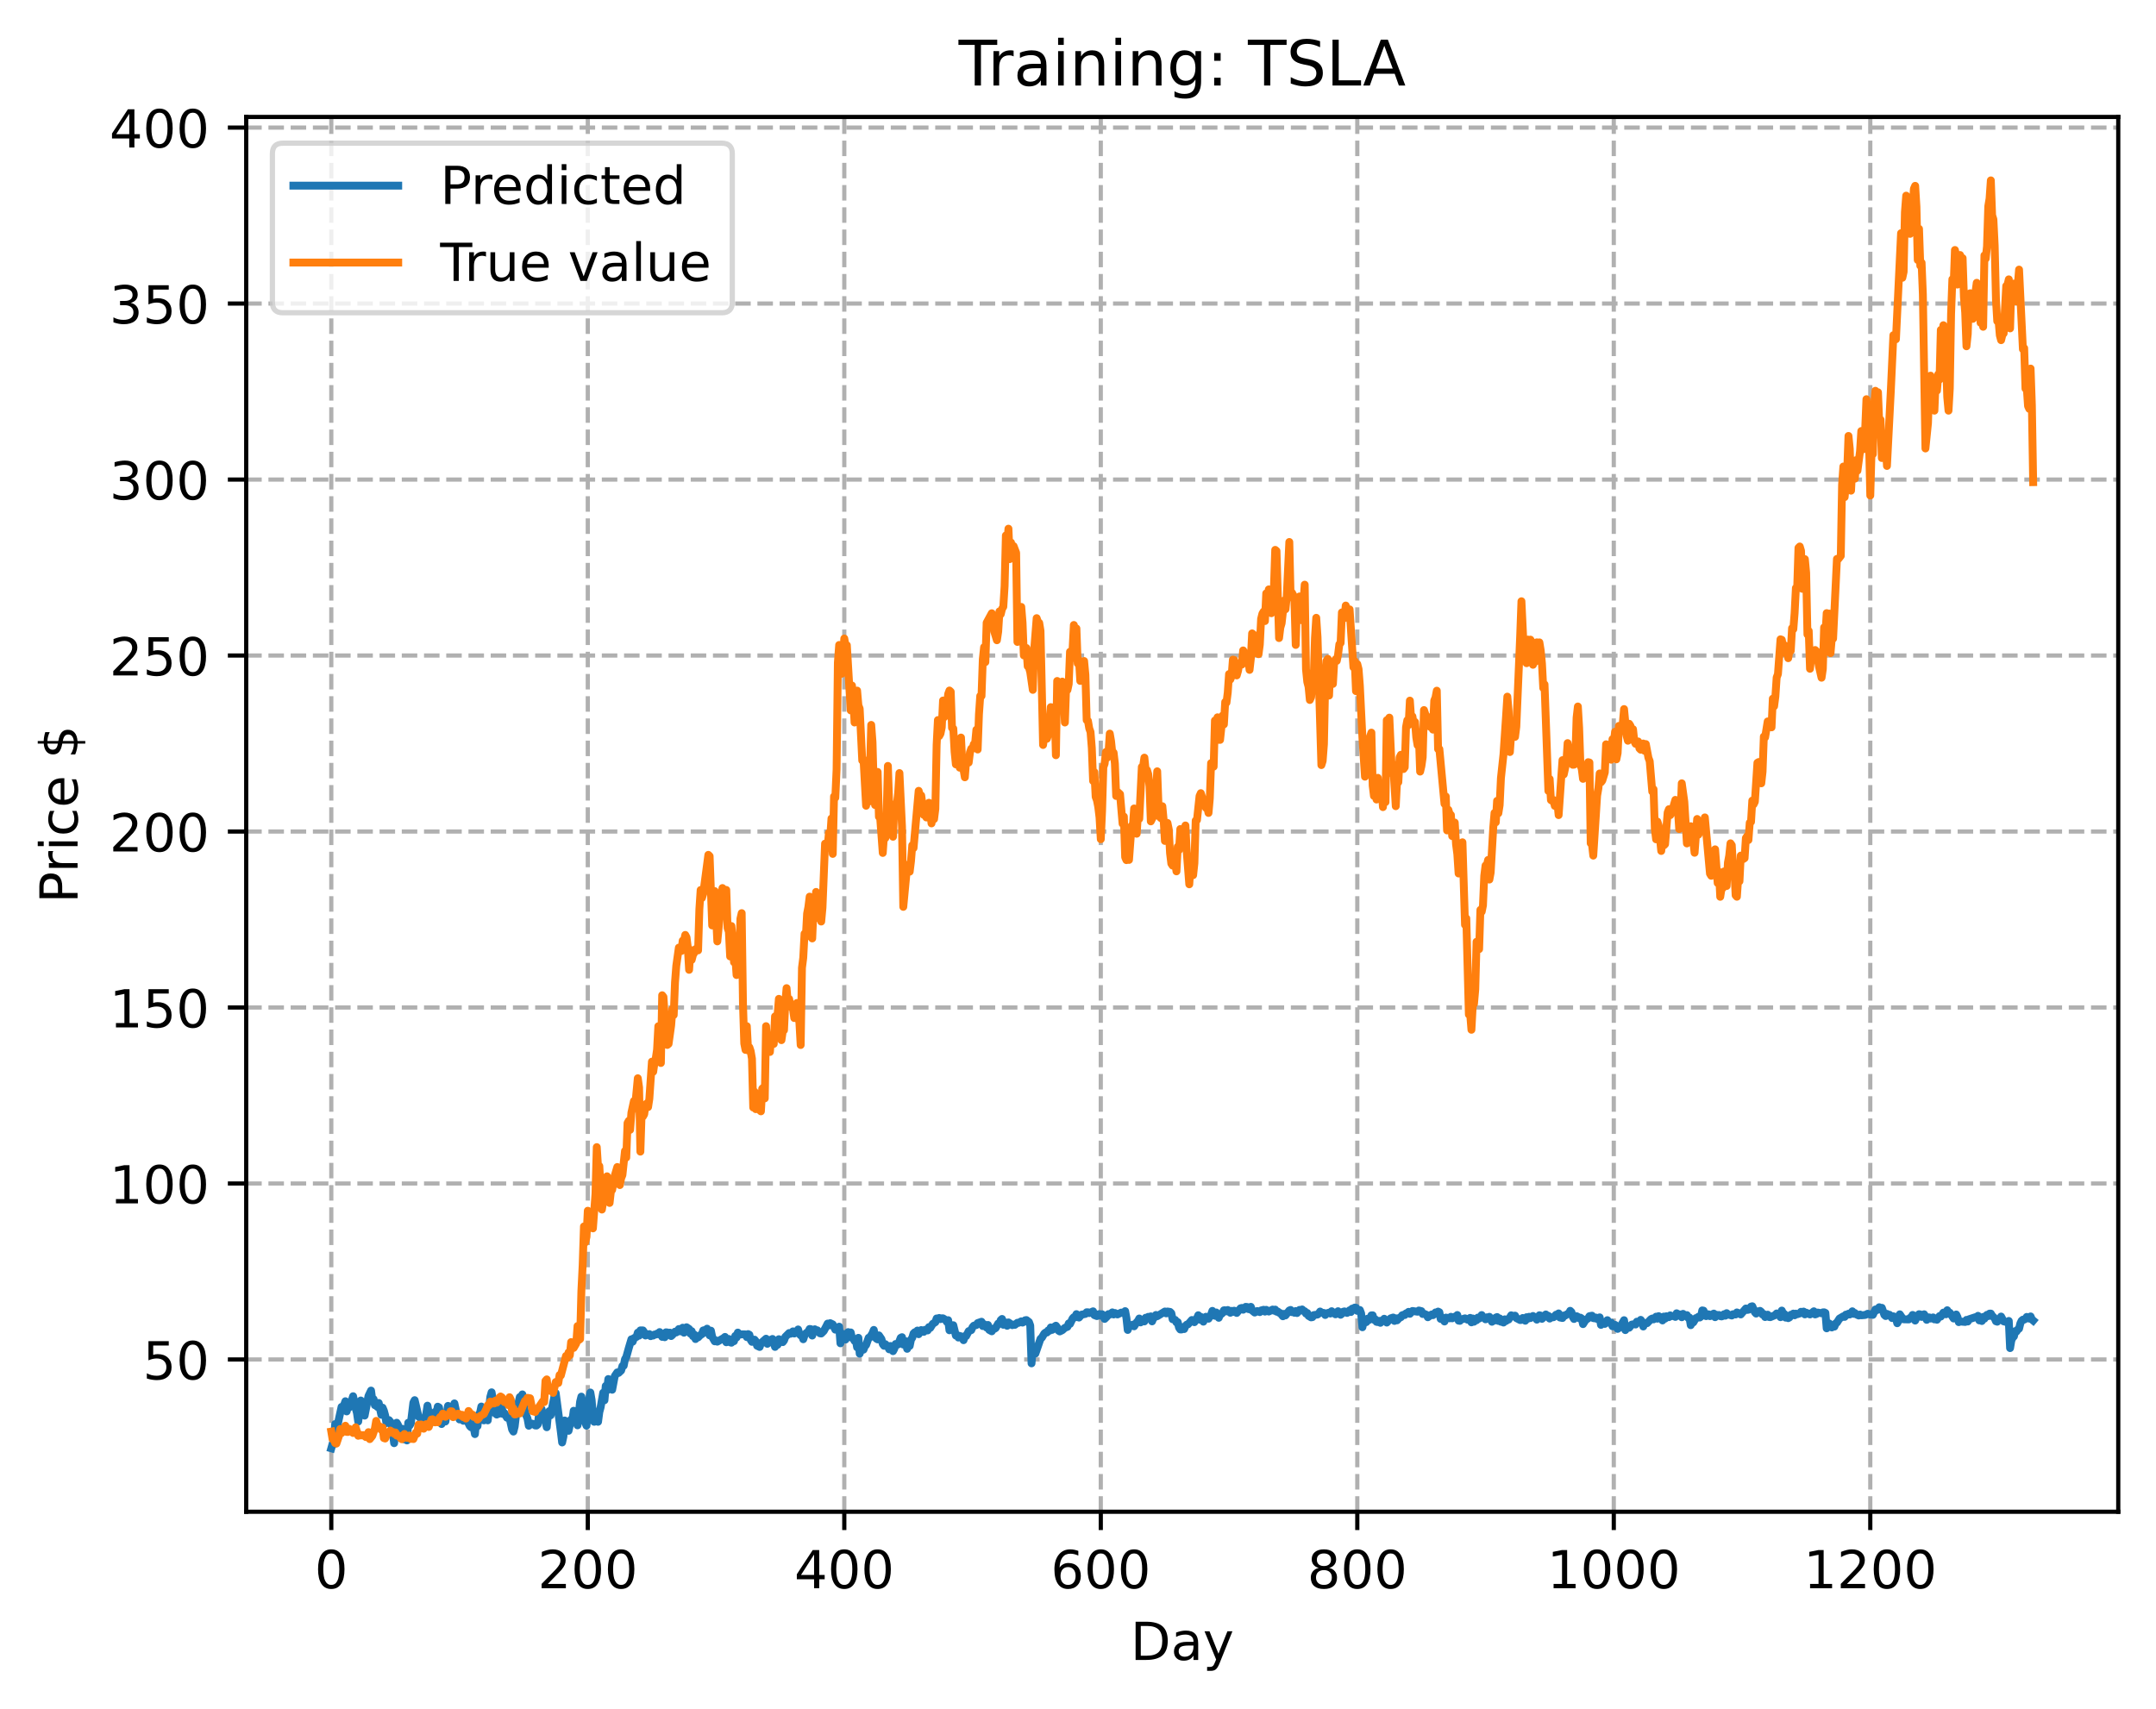 <?xml version="1.0" encoding="utf-8" standalone="no"?>
<!DOCTYPE svg PUBLIC "-//W3C//DTD SVG 1.1//EN"
  "http://www.w3.org/Graphics/SVG/1.1/DTD/svg11.dtd">
<!-- Created with matplotlib (https://matplotlib.org/) -->
<svg height="325.986pt" version="1.1" viewBox="0 0 411.286 325.986" width="411.286pt" xmlns="http://www.w3.org/2000/svg" xmlns:xlink="http://www.w3.org/1999/xlink">
 <defs>
  <style type="text/css">
*{stroke-linecap:butt;stroke-linejoin:round;}
  </style>
 </defs>
 <g id="figure_1">
  <g id="patch_1">
   <path d="M 0 325.986 
L 411.286 325.986 
L 411.286 0 
L 0 0 
z
" style="fill:#ffffff;"/>
  </g>
  <g id="axes_1">
   <g id="patch_2">
    <path d="M 46.966 288.43 
L 404.086 288.43 
L 404.086 22.318 
L 46.966 22.318 
z
" style="fill:#ffffff;"/>
   </g>
   <g id="matplotlib.axis_1">
    <g id="xtick_1">
     <g id="line2d_1">
      <path clip-path="url(#p6ce4a10c9b)" d="M 63.198 288.43 
L 63.198 22.318 
" style="fill:none;stroke:#b0b0b0;stroke-dasharray:2.96,1.28;stroke-dashoffset:0;stroke-width:0.8;"/>
     </g>
     <g id="line2d_2">
      <defs>
       <path d="M 0 0 
L 0 3.5 
" id="m67c0685339" style="stroke:#000000;stroke-width:0.8;"/>
      </defs>
      <g>
       <use style="stroke:#000000;stroke-width:0.8;" x="63.198" xlink:href="#m67c0685339" y="288.43"/>
      </g>
     </g>
     <g id="text_1">
      <!-- 0 -->
      <defs>
       <path d="M 31.781 66.406 
Q 24.172 66.406 20.328 58.906 
Q 16.5 51.422 16.5 36.375 
Q 16.5 21.391 20.328 13.891 
Q 24.172 6.391 31.781 6.391 
Q 39.453 6.391 43.281 13.891 
Q 47.125 21.391 47.125 36.375 
Q 47.125 51.422 43.281 58.906 
Q 39.453 66.406 31.781 66.406 
z
M 31.781 74.219 
Q 44.047 74.219 50.516 64.516 
Q 56.984 54.828 56.984 36.375 
Q 56.984 17.969 50.516 8.266 
Q 44.047 -1.422 31.781 -1.422 
Q 19.531 -1.422 13.062 8.266 
Q 6.594 17.969 6.594 36.375 
Q 6.594 54.828 13.062 64.516 
Q 19.531 74.219 31.781 74.219 
z
" id="DejaVuSans-48"/>
      </defs>
      <g transform="translate(60.017 303.029)scale(0.1 -0.1)">
       <use xlink:href="#DejaVuSans-48"/>
      </g>
     </g>
    </g>
    <g id="xtick_2">
     <g id="line2d_3">
      <path clip-path="url(#p6ce4a10c9b)" d="M 112.129 288.43 
L 112.129 22.318 
" style="fill:none;stroke:#b0b0b0;stroke-dasharray:2.96,1.28;stroke-dashoffset:0;stroke-width:0.8;"/>
     </g>
     <g id="line2d_4">
      <g>
       <use style="stroke:#000000;stroke-width:0.8;" x="112.129" xlink:href="#m67c0685339" y="288.43"/>
      </g>
     </g>
     <g id="text_2">
      <!-- 200 -->
      <defs>
       <path d="M 19.188 8.297 
L 53.609 8.297 
L 53.609 0 
L 7.328 0 
L 7.328 8.297 
Q 12.938 14.109 22.625 23.891 
Q 32.328 33.688 34.812 36.531 
Q 39.547 41.844 41.422 45.531 
Q 43.312 49.219 43.312 52.781 
Q 43.312 58.594 39.234 62.25 
Q 35.156 65.922 28.609 65.922 
Q 23.969 65.922 18.812 64.312 
Q 13.672 62.703 7.812 59.422 
L 7.812 69.391 
Q 13.766 71.781 18.938 73 
Q 24.125 74.219 28.422 74.219 
Q 39.75 74.219 46.484 68.547 
Q 53.219 62.891 53.219 53.422 
Q 53.219 48.922 51.531 44.891 
Q 49.859 40.875 45.406 35.406 
Q 44.188 33.984 37.641 27.219 
Q 31.109 20.453 19.188 8.297 
z
" id="DejaVuSans-50"/>
      </defs>
      <g transform="translate(102.585 303.029)scale(0.1 -0.1)">
       <use xlink:href="#DejaVuSans-50"/>
       <use x="63.623" xlink:href="#DejaVuSans-48"/>
       <use x="127.246" xlink:href="#DejaVuSans-48"/>
      </g>
     </g>
    </g>
    <g id="xtick_3">
     <g id="line2d_5">
      <path clip-path="url(#p6ce4a10c9b)" d="M 161.06 288.43 
L 161.06 22.318 
" style="fill:none;stroke:#b0b0b0;stroke-dasharray:2.96,1.28;stroke-dashoffset:0;stroke-width:0.8;"/>
     </g>
     <g id="line2d_6">
      <g>
       <use style="stroke:#000000;stroke-width:0.8;" x="161.06" xlink:href="#m67c0685339" y="288.43"/>
      </g>
     </g>
     <g id="text_3">
      <!-- 400 -->
      <defs>
       <path d="M 37.797 64.312 
L 12.891 25.391 
L 37.797 25.391 
z
M 35.203 72.906 
L 47.609 72.906 
L 47.609 25.391 
L 58.016 25.391 
L 58.016 17.188 
L 47.609 17.188 
L 47.609 0 
L 37.797 0 
L 37.797 17.188 
L 4.891 17.188 
L 4.891 26.703 
z
" id="DejaVuSans-52"/>
      </defs>
      <g transform="translate(151.516 303.029)scale(0.1 -0.1)">
       <use xlink:href="#DejaVuSans-52"/>
       <use x="63.623" xlink:href="#DejaVuSans-48"/>
       <use x="127.246" xlink:href="#DejaVuSans-48"/>
      </g>
     </g>
    </g>
    <g id="xtick_4">
     <g id="line2d_7">
      <path clip-path="url(#p6ce4a10c9b)" d="M 209.99 288.43 
L 209.99 22.318 
" style="fill:none;stroke:#b0b0b0;stroke-dasharray:2.96,1.28;stroke-dashoffset:0;stroke-width:0.8;"/>
     </g>
     <g id="line2d_8">
      <g>
       <use style="stroke:#000000;stroke-width:0.8;" x="209.99" xlink:href="#m67c0685339" y="288.43"/>
      </g>
     </g>
     <g id="text_4">
      <!-- 600 -->
      <defs>
       <path d="M 33.016 40.375 
Q 26.375 40.375 22.484 35.828 
Q 18.609 31.297 18.609 23.391 
Q 18.609 15.531 22.484 10.953 
Q 26.375 6.391 33.016 6.391 
Q 39.656 6.391 43.531 10.953 
Q 47.406 15.531 47.406 23.391 
Q 47.406 31.297 43.531 35.828 
Q 39.656 40.375 33.016 40.375 
z
M 52.594 71.297 
L 52.594 62.312 
Q 48.875 64.062 45.094 64.984 
Q 41.312 65.922 37.594 65.922 
Q 27.828 65.922 22.672 59.328 
Q 17.531 52.734 16.797 39.406 
Q 19.672 43.656 24.016 45.922 
Q 28.375 48.188 33.594 48.188 
Q 44.578 48.188 50.953 41.516 
Q 57.328 34.859 57.328 23.391 
Q 57.328 12.156 50.688 5.359 
Q 44.047 -1.422 33.016 -1.422 
Q 20.359 -1.422 13.672 8.266 
Q 6.984 17.969 6.984 36.375 
Q 6.984 53.656 15.188 63.938 
Q 23.391 74.219 37.203 74.219 
Q 40.922 74.219 44.703 73.484 
Q 48.484 72.75 52.594 71.297 
z
" id="DejaVuSans-54"/>
      </defs>
      <g transform="translate(200.446 303.029)scale(0.1 -0.1)">
       <use xlink:href="#DejaVuSans-54"/>
       <use x="63.623" xlink:href="#DejaVuSans-48"/>
       <use x="127.246" xlink:href="#DejaVuSans-48"/>
      </g>
     </g>
    </g>
    <g id="xtick_5">
     <g id="line2d_9">
      <path clip-path="url(#p6ce4a10c9b)" d="M 258.921 288.43 
L 258.921 22.318 
" style="fill:none;stroke:#b0b0b0;stroke-dasharray:2.96,1.28;stroke-dashoffset:0;stroke-width:0.8;"/>
     </g>
     <g id="line2d_10">
      <g>
       <use style="stroke:#000000;stroke-width:0.8;" x="258.921" xlink:href="#m67c0685339" y="288.43"/>
      </g>
     </g>
     <g id="text_5">
      <!-- 800 -->
      <defs>
       <path d="M 31.781 34.625 
Q 24.75 34.625 20.719 30.859 
Q 16.703 27.094 16.703 20.516 
Q 16.703 13.922 20.719 10.156 
Q 24.75 6.391 31.781 6.391 
Q 38.812 6.391 42.859 10.172 
Q 46.922 13.969 46.922 20.516 
Q 46.922 27.094 42.891 30.859 
Q 38.875 34.625 31.781 34.625 
z
M 21.922 38.812 
Q 15.578 40.375 12.031 44.719 
Q 8.5 49.078 8.5 55.328 
Q 8.5 64.062 14.719 69.141 
Q 20.953 74.219 31.781 74.219 
Q 42.672 74.219 48.875 69.141 
Q 55.078 64.062 55.078 55.328 
Q 55.078 49.078 51.531 44.719 
Q 48 40.375 41.703 38.812 
Q 48.828 37.156 52.797 32.312 
Q 56.781 27.484 56.781 20.516 
Q 56.781 9.906 50.312 4.234 
Q 43.844 -1.422 31.781 -1.422 
Q 19.734 -1.422 13.25 4.234 
Q 6.781 9.906 6.781 20.516 
Q 6.781 27.484 10.781 32.312 
Q 14.797 37.156 21.922 38.812 
z
M 18.312 54.391 
Q 18.312 48.734 21.844 45.562 
Q 25.391 42.391 31.781 42.391 
Q 38.141 42.391 41.719 45.562 
Q 45.312 48.734 45.312 54.391 
Q 45.312 60.062 41.719 63.234 
Q 38.141 66.406 31.781 66.406 
Q 25.391 66.406 21.844 63.234 
Q 18.312 60.062 18.312 54.391 
z
" id="DejaVuSans-56"/>
      </defs>
      <g transform="translate(249.377 303.029)scale(0.1 -0.1)">
       <use xlink:href="#DejaVuSans-56"/>
       <use x="63.623" xlink:href="#DejaVuSans-48"/>
       <use x="127.246" xlink:href="#DejaVuSans-48"/>
      </g>
     </g>
    </g>
    <g id="xtick_6">
     <g id="line2d_11">
      <path clip-path="url(#p6ce4a10c9b)" d="M 307.851 288.43 
L 307.851 22.318 
" style="fill:none;stroke:#b0b0b0;stroke-dasharray:2.96,1.28;stroke-dashoffset:0;stroke-width:0.8;"/>
     </g>
     <g id="line2d_12">
      <g>
       <use style="stroke:#000000;stroke-width:0.8;" x="307.851" xlink:href="#m67c0685339" y="288.43"/>
      </g>
     </g>
     <g id="text_6">
      <!-- 1000 -->
      <defs>
       <path d="M 12.406 8.297 
L 28.516 8.297 
L 28.516 63.922 
L 10.984 60.406 
L 10.984 69.391 
L 28.422 72.906 
L 38.281 72.906 
L 38.281 8.297 
L 54.391 8.297 
L 54.391 0 
L 12.406 0 
z
" id="DejaVuSans-49"/>
      </defs>
      <g transform="translate(295.126 303.029)scale(0.1 -0.1)">
       <use xlink:href="#DejaVuSans-49"/>
       <use x="63.623" xlink:href="#DejaVuSans-48"/>
       <use x="127.246" xlink:href="#DejaVuSans-48"/>
       <use x="190.869" xlink:href="#DejaVuSans-48"/>
      </g>
     </g>
    </g>
    <g id="xtick_7">
     <g id="line2d_13">
      <path clip-path="url(#p6ce4a10c9b)" d="M 356.782 288.43 
L 356.782 22.318 
" style="fill:none;stroke:#b0b0b0;stroke-dasharray:2.96,1.28;stroke-dashoffset:0;stroke-width:0.8;"/>
     </g>
     <g id="line2d_14">
      <g>
       <use style="stroke:#000000;stroke-width:0.8;" x="356.782" xlink:href="#m67c0685339" y="288.43"/>
      </g>
     </g>
     <g id="text_7">
      <!-- 1200 -->
      <g transform="translate(344.057 303.029)scale(0.1 -0.1)">
       <use xlink:href="#DejaVuSans-49"/>
       <use x="63.623" xlink:href="#DejaVuSans-50"/>
       <use x="127.246" xlink:href="#DejaVuSans-48"/>
       <use x="190.869" xlink:href="#DejaVuSans-48"/>
      </g>
     </g>
    </g>
    <g id="text_8">
     <!-- Day -->
     <defs>
      <path d="M 19.672 64.797 
L 19.672 8.109 
L 31.594 8.109 
Q 46.688 8.109 53.688 14.938 
Q 60.688 21.781 60.688 36.531 
Q 60.688 51.172 53.688 57.984 
Q 46.688 64.797 31.594 64.797 
z
M 9.812 72.906 
L 30.078 72.906 
Q 51.266 72.906 61.172 64.094 
Q 71.094 55.281 71.094 36.531 
Q 71.094 17.672 61.125 8.828 
Q 51.172 0 30.078 0 
L 9.812 0 
z
" id="DejaVuSans-68"/>
      <path d="M 34.281 27.484 
Q 23.391 27.484 19.188 25 
Q 14.984 22.516 14.984 16.5 
Q 14.984 11.719 18.141 8.906 
Q 21.297 6.109 26.703 6.109 
Q 34.188 6.109 38.703 11.406 
Q 43.219 16.703 43.219 25.484 
L 43.219 27.484 
z
M 52.203 31.203 
L 52.203 0 
L 43.219 0 
L 43.219 8.297 
Q 40.141 3.328 35.547 0.953 
Q 30.953 -1.422 24.312 -1.422 
Q 15.922 -1.422 10.953 3.297 
Q 6 8.016 6 15.922 
Q 6 25.141 12.172 29.828 
Q 18.359 34.516 30.609 34.516 
L 43.219 34.516 
L 43.219 35.406 
Q 43.219 41.609 39.141 45 
Q 35.062 48.391 27.688 48.391 
Q 23 48.391 18.547 47.266 
Q 14.109 46.141 10.016 43.891 
L 10.016 52.203 
Q 14.938 54.109 19.578 55.047 
Q 24.219 56 28.609 56 
Q 40.484 56 46.344 49.844 
Q 52.203 43.703 52.203 31.203 
z
" id="DejaVuSans-97"/>
      <path d="M 32.172 -5.078 
Q 28.375 -14.844 24.75 -17.812 
Q 21.141 -20.797 15.094 -20.797 
L 7.906 -20.797 
L 7.906 -13.281 
L 13.188 -13.281 
Q 16.891 -13.281 18.938 -11.516 
Q 21 -9.766 23.484 -3.219 
L 25.094 0.875 
L 2.984 54.688 
L 12.5 54.688 
L 29.594 11.922 
L 46.688 54.688 
L 56.203 54.688 
z
" id="DejaVuSans-121"/>
     </defs>
     <g transform="translate(215.652 316.707)scale(0.1 -0.1)">
      <use xlink:href="#DejaVuSans-68"/>
      <use x="77.002" xlink:href="#DejaVuSans-97"/>
      <use x="138.281" xlink:href="#DejaVuSans-121"/>
     </g>
    </g>
   </g>
   <g id="matplotlib.axis_2">
    <g id="ytick_1">
     <g id="line2d_15">
      <path clip-path="url(#p6ce4a10c9b)" d="M 46.966 259.378 
L 404.086 259.378 
" style="fill:none;stroke:#b0b0b0;stroke-dasharray:2.96,1.28;stroke-dashoffset:0;stroke-width:0.8;"/>
     </g>
     <g id="line2d_16">
      <defs>
       <path d="M 0 0 
L -3.5 0 
" id="m2df46e675f" style="stroke:#000000;stroke-width:0.8;"/>
      </defs>
      <g>
       <use style="stroke:#000000;stroke-width:0.8;" x="46.966" xlink:href="#m2df46e675f" y="259.378"/>
      </g>
     </g>
     <g id="text_9">
      <!-- 50 -->
      <defs>
       <path d="M 10.797 72.906 
L 49.516 72.906 
L 49.516 64.594 
L 19.828 64.594 
L 19.828 46.734 
Q 21.969 47.469 24.109 47.828 
Q 26.266 48.188 28.422 48.188 
Q 40.625 48.188 47.75 41.5 
Q 54.891 34.812 54.891 23.391 
Q 54.891 11.625 47.562 5.094 
Q 40.234 -1.422 26.906 -1.422 
Q 22.312 -1.422 17.547 -0.641 
Q 12.797 0.141 7.719 1.703 
L 7.719 11.625 
Q 12.109 9.234 16.797 8.062 
Q 21.484 6.891 26.703 6.891 
Q 35.156 6.891 40.078 11.328 
Q 45.016 15.766 45.016 23.391 
Q 45.016 31 40.078 35.438 
Q 35.156 39.891 26.703 39.891 
Q 22.75 39.891 18.812 39.016 
Q 14.891 38.141 10.797 36.281 
z
" id="DejaVuSans-53"/>
      </defs>
      <g transform="translate(27.241 263.177)scale(0.1 -0.1)">
       <use xlink:href="#DejaVuSans-53"/>
       <use x="63.623" xlink:href="#DejaVuSans-48"/>
      </g>
     </g>
    </g>
    <g id="ytick_2">
     <g id="line2d_17">
      <path clip-path="url(#p6ce4a10c9b)" d="M 46.966 225.801 
L 404.086 225.801 
" style="fill:none;stroke:#b0b0b0;stroke-dasharray:2.96,1.28;stroke-dashoffset:0;stroke-width:0.8;"/>
     </g>
     <g id="line2d_18">
      <g>
       <use style="stroke:#000000;stroke-width:0.8;" x="46.966" xlink:href="#m2df46e675f" y="225.801"/>
      </g>
     </g>
     <g id="text_10">
      <!-- 100 -->
      <g transform="translate(20.878 229.6)scale(0.1 -0.1)">
       <use xlink:href="#DejaVuSans-49"/>
       <use x="63.623" xlink:href="#DejaVuSans-48"/>
       <use x="127.246" xlink:href="#DejaVuSans-48"/>
      </g>
     </g>
    </g>
    <g id="ytick_3">
     <g id="line2d_19">
      <path clip-path="url(#p6ce4a10c9b)" d="M 46.966 192.224 
L 404.086 192.224 
" style="fill:none;stroke:#b0b0b0;stroke-dasharray:2.96,1.28;stroke-dashoffset:0;stroke-width:0.8;"/>
     </g>
     <g id="line2d_20">
      <g>
       <use style="stroke:#000000;stroke-width:0.8;" x="46.966" xlink:href="#m2df46e675f" y="192.224"/>
      </g>
     </g>
     <g id="text_11">
      <!-- 150 -->
      <g transform="translate(20.878 196.024)scale(0.1 -0.1)">
       <use xlink:href="#DejaVuSans-49"/>
       <use x="63.623" xlink:href="#DejaVuSans-53"/>
       <use x="127.246" xlink:href="#DejaVuSans-48"/>
      </g>
     </g>
    </g>
    <g id="ytick_4">
     <g id="line2d_21">
      <path clip-path="url(#p6ce4a10c9b)" d="M 46.966 158.648 
L 404.086 158.648 
" style="fill:none;stroke:#b0b0b0;stroke-dasharray:2.96,1.28;stroke-dashoffset:0;stroke-width:0.8;"/>
     </g>
     <g id="line2d_22">
      <g>
       <use style="stroke:#000000;stroke-width:0.8;" x="46.966" xlink:href="#m2df46e675f" y="158.648"/>
      </g>
     </g>
     <g id="text_12">
      <!-- 200 -->
      <g transform="translate(20.878 162.447)scale(0.1 -0.1)">
       <use xlink:href="#DejaVuSans-50"/>
       <use x="63.623" xlink:href="#DejaVuSans-48"/>
       <use x="127.246" xlink:href="#DejaVuSans-48"/>
      </g>
     </g>
    </g>
    <g id="ytick_5">
     <g id="line2d_23">
      <path clip-path="url(#p6ce4a10c9b)" d="M 46.966 125.071 
L 404.086 125.071 
" style="fill:none;stroke:#b0b0b0;stroke-dasharray:2.96,1.28;stroke-dashoffset:0;stroke-width:0.8;"/>
     </g>
     <g id="line2d_24">
      <g>
       <use style="stroke:#000000;stroke-width:0.8;" x="46.966" xlink:href="#m2df46e675f" y="125.071"/>
      </g>
     </g>
     <g id="text_13">
      <!-- 250 -->
      <g transform="translate(20.878 128.87)scale(0.1 -0.1)">
       <use xlink:href="#DejaVuSans-50"/>
       <use x="63.623" xlink:href="#DejaVuSans-53"/>
       <use x="127.246" xlink:href="#DejaVuSans-48"/>
      </g>
     </g>
    </g>
    <g id="ytick_6">
     <g id="line2d_25">
      <path clip-path="url(#p6ce4a10c9b)" d="M 46.966 91.494 
L 404.086 91.494 
" style="fill:none;stroke:#b0b0b0;stroke-dasharray:2.96,1.28;stroke-dashoffset:0;stroke-width:0.8;"/>
     </g>
     <g id="line2d_26">
      <g>
       <use style="stroke:#000000;stroke-width:0.8;" x="46.966" xlink:href="#m2df46e675f" y="91.494"/>
      </g>
     </g>
     <g id="text_14">
      <!-- 300 -->
      <defs>
       <path d="M 40.578 39.312 
Q 47.656 37.797 51.625 33 
Q 55.609 28.219 55.609 21.188 
Q 55.609 10.406 48.188 4.484 
Q 40.766 -1.422 27.094 -1.422 
Q 22.516 -1.422 17.656 -0.516 
Q 12.797 0.391 7.625 2.203 
L 7.625 11.719 
Q 11.719 9.328 16.594 8.109 
Q 21.484 6.891 26.812 6.891 
Q 36.078 6.891 40.938 10.547 
Q 45.797 14.203 45.797 21.188 
Q 45.797 27.641 41.281 31.266 
Q 36.766 34.906 28.719 34.906 
L 20.219 34.906 
L 20.219 43.016 
L 29.109 43.016 
Q 36.375 43.016 40.234 45.922 
Q 44.094 48.828 44.094 54.297 
Q 44.094 59.906 40.109 62.906 
Q 36.141 65.922 28.719 65.922 
Q 24.656 65.922 20.016 65.031 
Q 15.375 64.156 9.812 62.312 
L 9.812 71.094 
Q 15.438 72.656 20.344 73.438 
Q 25.25 74.219 29.594 74.219 
Q 40.828 74.219 47.359 69.109 
Q 53.906 64.016 53.906 55.328 
Q 53.906 49.266 50.438 45.094 
Q 46.969 40.922 40.578 39.312 
z
" id="DejaVuSans-51"/>
      </defs>
      <g transform="translate(20.878 95.294)scale(0.1 -0.1)">
       <use xlink:href="#DejaVuSans-51"/>
       <use x="63.623" xlink:href="#DejaVuSans-48"/>
       <use x="127.246" xlink:href="#DejaVuSans-48"/>
      </g>
     </g>
    </g>
    <g id="ytick_7">
     <g id="line2d_27">
      <path clip-path="url(#p6ce4a10c9b)" d="M 46.966 57.918 
L 404.086 57.918 
" style="fill:none;stroke:#b0b0b0;stroke-dasharray:2.96,1.28;stroke-dashoffset:0;stroke-width:0.8;"/>
     </g>
     <g id="line2d_28">
      <g>
       <use style="stroke:#000000;stroke-width:0.8;" x="46.966" xlink:href="#m2df46e675f" y="57.918"/>
      </g>
     </g>
     <g id="text_15">
      <!-- 350 -->
      <g transform="translate(20.878 61.717)scale(0.1 -0.1)">
       <use xlink:href="#DejaVuSans-51"/>
       <use x="63.623" xlink:href="#DejaVuSans-53"/>
       <use x="127.246" xlink:href="#DejaVuSans-48"/>
      </g>
     </g>
    </g>
    <g id="ytick_8">
     <g id="line2d_29">
      <path clip-path="url(#p6ce4a10c9b)" d="M 46.966 24.341 
L 404.086 24.341 
" style="fill:none;stroke:#b0b0b0;stroke-dasharray:2.96,1.28;stroke-dashoffset:0;stroke-width:0.8;"/>
     </g>
     <g id="line2d_30">
      <g>
       <use style="stroke:#000000;stroke-width:0.8;" x="46.966" xlink:href="#m2df46e675f" y="24.341"/>
      </g>
     </g>
     <g id="text_16">
      <!-- 400 -->
      <g transform="translate(20.878 28.14)scale(0.1 -0.1)">
       <use xlink:href="#DejaVuSans-52"/>
       <use x="63.623" xlink:href="#DejaVuSans-48"/>
       <use x="127.246" xlink:href="#DejaVuSans-48"/>
      </g>
     </g>
    </g>
    <g id="text_17">
     <!-- Price $ -->
     <defs>
      <path d="M 19.672 64.797 
L 19.672 37.406 
L 32.078 37.406 
Q 38.969 37.406 42.719 40.969 
Q 46.484 44.531 46.484 51.125 
Q 46.484 57.672 42.719 61.234 
Q 38.969 64.797 32.078 64.797 
z
M 9.812 72.906 
L 32.078 72.906 
Q 44.344 72.906 50.609 67.359 
Q 56.891 61.812 56.891 51.125 
Q 56.891 40.328 50.609 34.812 
Q 44.344 29.297 32.078 29.297 
L 19.672 29.297 
L 19.672 0 
L 9.812 0 
z
" id="DejaVuSans-80"/>
      <path d="M 41.109 46.297 
Q 39.594 47.172 37.812 47.578 
Q 36.031 48 33.891 48 
Q 26.266 48 22.188 43.047 
Q 18.109 38.094 18.109 28.812 
L 18.109 0 
L 9.078 0 
L 9.078 54.688 
L 18.109 54.688 
L 18.109 46.188 
Q 20.953 51.172 25.484 53.578 
Q 30.031 56 36.531 56 
Q 37.453 56 38.578 55.875 
Q 39.703 55.766 41.062 55.516 
z
" id="DejaVuSans-114"/>
      <path d="M 9.422 54.688 
L 18.406 54.688 
L 18.406 0 
L 9.422 0 
z
M 9.422 75.984 
L 18.406 75.984 
L 18.406 64.594 
L 9.422 64.594 
z
" id="DejaVuSans-105"/>
      <path d="M 48.781 52.594 
L 48.781 44.188 
Q 44.969 46.297 41.141 47.344 
Q 37.312 48.391 33.406 48.391 
Q 24.656 48.391 19.812 42.844 
Q 14.984 37.312 14.984 27.297 
Q 14.984 17.281 19.812 11.734 
Q 24.656 6.203 33.406 6.203 
Q 37.312 6.203 41.141 7.25 
Q 44.969 8.297 48.781 10.406 
L 48.781 2.094 
Q 45.016 0.344 40.984 -0.531 
Q 36.969 -1.422 32.422 -1.422 
Q 20.062 -1.422 12.781 6.344 
Q 5.516 14.109 5.516 27.297 
Q 5.516 40.672 12.859 48.328 
Q 20.219 56 33.016 56 
Q 37.156 56 41.109 55.141 
Q 45.062 54.297 48.781 52.594 
z
" id="DejaVuSans-99"/>
      <path d="M 56.203 29.594 
L 56.203 25.203 
L 14.891 25.203 
Q 15.484 15.922 20.484 11.062 
Q 25.484 6.203 34.422 6.203 
Q 39.594 6.203 44.453 7.469 
Q 49.312 8.734 54.109 11.281 
L 54.109 2.781 
Q 49.266 0.734 44.188 -0.344 
Q 39.109 -1.422 33.891 -1.422 
Q 20.797 -1.422 13.156 6.188 
Q 5.516 13.812 5.516 26.812 
Q 5.516 40.234 12.766 48.109 
Q 20.016 56 32.328 56 
Q 43.359 56 49.781 48.891 
Q 56.203 41.797 56.203 29.594 
z
M 47.219 32.234 
Q 47.125 39.594 43.094 43.984 
Q 39.062 48.391 32.422 48.391 
Q 24.906 48.391 20.391 44.141 
Q 15.875 39.891 15.188 32.172 
z
" id="DejaVuSans-101"/>
      <path id="DejaVuSans-32"/>
      <path d="M 33.797 -14.703 
L 28.906 -14.703 
L 28.859 0 
Q 23.734 0.094 18.609 1.188 
Q 13.484 2.297 8.297 4.5 
L 8.297 13.281 
Q 13.281 10.156 18.375 8.562 
Q 23.484 6.984 28.906 6.938 
L 28.906 29.203 
Q 18.109 30.953 13.203 35.156 
Q 8.297 39.359 8.297 46.688 
Q 8.297 54.641 13.625 59.219 
Q 18.953 63.812 28.906 64.5 
L 28.906 75.984 
L 33.797 75.984 
L 33.797 64.656 
Q 38.328 64.453 42.578 63.688 
Q 46.828 62.938 50.875 61.625 
L 50.875 53.078 
Q 46.828 55.125 42.547 56.25 
Q 38.281 57.375 33.797 57.562 
L 33.797 36.719 
Q 44.875 35.016 50.094 30.609 
Q 55.328 26.219 55.328 18.609 
Q 55.328 10.359 49.781 5.594 
Q 44.234 0.828 33.797 0.094 
z
M 28.906 37.594 
L 28.906 57.625 
Q 23.25 56.984 20.266 54.391 
Q 17.281 51.812 17.281 47.516 
Q 17.281 43.312 20.031 40.969 
Q 22.797 38.625 28.906 37.594 
z
M 33.797 28.219 
L 33.797 7.078 
Q 39.984 7.906 43.141 10.594 
Q 46.297 13.281 46.297 17.672 
Q 46.297 21.969 43.281 24.5 
Q 40.281 27.047 33.797 28.219 
z
" id="DejaVuSans-36"/>
     </defs>
     <g transform="translate(14.798 172.342)rotate(-90)scale(0.1 -0.1)">
      <use xlink:href="#DejaVuSans-80"/>
      <use x="58.553" xlink:href="#DejaVuSans-114"/>
      <use x="99.666" xlink:href="#DejaVuSans-105"/>
      <use x="127.449" xlink:href="#DejaVuSans-99"/>
      <use x="182.43" xlink:href="#DejaVuSans-101"/>
      <use x="243.953" xlink:href="#DejaVuSans-32"/>
      <use x="275.74" xlink:href="#DejaVuSans-36"/>
     </g>
    </g>
   </g>
   <g id="line2d_31">
    <path clip-path="url(#p6ce4a10c9b)" d="M 63.198 276.334 
L 63.443 275.473 
L 63.688 275.57 
L 63.932 271.702 
L 64.177 271.901 
L 64.422 271.761 
L 65.156 268.422 
L 65.4 268.706 
L 65.89 267.346 
L 66.134 269.29 
L 66.379 268.319 
L 66.623 268.521 
L 66.868 267.925 
L 67.357 266.389 
L 67.847 268.683 
L 68.091 269.566 
L 68.336 271.229 
L 68.825 267.21 
L 69.07 269.132 
L 69.559 270.09 
L 70.293 266.345 
L 70.783 265.313 
L 71.027 267.185 
L 71.272 266.949 
L 71.517 268.107 
L 71.761 267.652 
L 72.006 268.438 
L 72.251 267.679 
L 72.74 269.937 
L 72.984 268.575 
L 73.229 269.156 
L 73.474 270.061 
L 73.718 271.519 
L 73.963 271.434 
L 74.208 270.949 
L 74.697 271.552 
L 75.186 275.35 
L 75.431 272.63 
L 75.676 271.449 
L 75.92 271.853 
L 76.165 272.862 
L 76.41 272.598 
L 76.654 272.577 
L 76.899 273.233 
L 77.144 274.636 
L 77.388 274.257 
L 77.633 274.826 
L 77.878 271.453 
L 78.122 272.003 
L 78.367 271.604 
L 78.856 267.611 
L 79.101 267.141 
L 79.835 270.253 
L 81.058 271.368 
L 81.547 268.191 
L 81.792 269.709 
L 82.771 271.267 
L 83.015 269.363 
L 83.26 269.668 
L 83.505 268.384 
L 83.749 268.523 
L 84.239 271.699 
L 84.483 271.172 
L 84.972 271.215 
L 85.462 268.235 
L 85.706 268.809 
L 85.951 269.794 
L 86.196 269.679 
L 86.685 267.759 
L 87.174 270.042 
L 87.419 270.261 
L 87.664 270.826 
L 87.908 270.184 
L 88.153 270.228 
L 88.398 271.079 
L 88.642 270.205 
L 88.887 270.554 
L 89.621 272.084 
L 89.866 272.315 
L 90.11 271.059 
L 90.599 273.616 
L 90.844 271.071 
L 91.089 272.101 
L 91.333 269.857 
L 91.578 269.552 
L 91.823 268.357 
L 92.067 269.067 
L 92.312 270.999 
L 92.557 268.978 
L 92.801 269.182 
L 93.046 270.995 
L 93.535 266.522 
L 93.78 265.643 
L 94.025 267.11 
L 94.269 269.475 
L 94.759 269.895 
L 95.003 268.257 
L 95.248 269.723 
L 95.493 268.177 
L 95.737 268.655 
L 95.982 269.789 
L 96.227 269.61 
L 96.716 270.494 
L 96.96 270.213 
L 97.205 270.545 
L 97.694 272.74 
L 97.939 273.137 
L 98.184 272.169 
L 98.673 268.086 
L 98.918 267.593 
L 99.162 266.542 
L 99.407 266.872 
L 99.652 266.042 
L 100.141 269.437 
L 100.63 270.649 
L 100.875 272.025 
L 101.364 271.592 
L 101.854 271.732 
L 102.098 271.969 
L 102.343 271.986 
L 102.587 271.768 
L 102.832 269.852 
L 103.077 270.052 
L 103.321 268.849 
L 103.566 270.39 
L 103.811 270.916 
L 104.055 271.165 
L 104.3 272.309 
L 104.545 269.746 
L 104.789 269.227 
L 105.034 270.04 
L 105.768 266.415 
L 106.013 265.793 
L 106.991 273.202 
L 107.236 275.216 
L 107.481 274.069 
L 107.725 271.021 
L 108.215 272.754 
L 108.459 272.993 
L 108.948 270.833 
L 109.193 270.986 
L 109.438 269.164 
L 109.682 269.315 
L 110.172 271.942 
L 110.661 267.449 
L 110.906 266.466 
L 111.15 267.897 
L 111.395 270.237 
L 111.64 271.401 
L 111.884 272.017 
L 112.374 267.085 
L 112.618 265.684 
L 112.863 267.137 
L 113.108 270.141 
L 113.352 271.274 
L 113.597 271.19 
L 113.842 269.794 
L 114.086 271.27 
L 114.331 269.413 
L 114.575 268.515 
L 115.065 265.723 
L 115.309 267.168 
L 115.554 264.425 
L 115.799 265.272 
L 116.043 263.111 
L 116.288 264.353 
L 116.533 263.854 
L 116.777 265.157 
L 117.267 262.557 
L 117.756 261.839 
L 118.001 261.944 
L 118.49 261.483 
L 118.735 260.632 
L 118.979 260.578 
L 119.224 259.332 
L 119.469 258.931 
L 119.958 257.166 
L 120.447 255.528 
L 120.692 255.991 
L 120.936 255.313 
L 121.426 255.069 
L 121.67 254.257 
L 121.915 254.83 
L 122.16 253.831 
L 122.649 253.832 
L 122.894 254.193 
L 123.138 254.807 
L 123.628 254.583 
L 123.872 254.537 
L 124.117 254.934 
L 124.362 254.726 
L 124.606 254.817 
L 124.851 254.621 
L 125.096 254.623 
L 125.34 254.447 
L 125.585 254.569 
L 125.83 254.153 
L 126.074 254.43 
L 126.319 255.071 
L 126.563 254.48 
L 126.808 255.135 
L 127.053 254.195 
L 127.297 254.225 
L 127.542 254.38 
L 127.787 254.26 
L 128.031 254.91 
L 128.276 254.69 
L 128.765 254.074 
L 129.01 254.224 
L 129.499 253.57 
L 129.744 254.008 
L 130.233 253.318 
L 130.478 254.272 
L 130.723 253.531 
L 130.967 253.23 
L 131.457 253.563 
L 131.701 254.45 
L 131.946 253.976 
L 132.191 254.939 
L 132.435 254.607 
L 132.68 255.484 
L 132.924 254.928 
L 133.169 255.17 
L 133.658 254.673 
L 133.903 254.554 
L 134.148 253.837 
L 134.392 253.776 
L 134.637 254.22 
L 134.882 253.502 
L 135.371 254.78 
L 135.616 253.883 
L 135.86 255.072 
L 136.35 255.92 
L 136.594 255.75 
L 136.839 255.982 
L 138.062 255.29 
L 138.307 255.072 
L 138.551 256.098 
L 139.041 255.467 
L 139.285 256.108 
L 139.53 256.181 
L 139.775 255.843 
L 140.019 255.895 
L 140.264 254.875 
L 140.509 255.193 
L 140.753 254.247 
L 140.998 254.663 
L 141.487 254.584 
L 141.977 254.583 
L 142.221 254.6 
L 142.466 255.113 
L 142.711 254.535 
L 142.955 254.664 
L 143.2 255.646 
L 143.445 256.017 
L 143.689 255.883 
L 143.934 255.596 
L 144.178 255.907 
L 144.423 256.761 
L 144.912 256.994 
L 145.157 256.279 
L 146.136 255.417 
L 146.38 256.394 
L 146.625 256.154 
L 146.87 255.655 
L 147.114 255.632 
L 147.359 255.464 
L 147.848 256.985 
L 148.093 256.495 
L 148.338 256.58 
L 148.582 255.509 
L 148.827 255.691 
L 149.072 256.017 
L 149.316 256.073 
L 149.561 255.757 
L 149.806 255.072 
L 150.539 254.336 
L 150.784 254.476 
L 151.273 254.016 
L 151.518 254.432 
L 152.007 254.082 
L 152.252 253.652 
L 152.497 254.511 
L 152.741 254.783 
L 152.986 254.778 
L 153.231 255.52 
L 153.475 254.771 
L 153.72 254.416 
L 154.209 254.033 
L 154.454 253.556 
L 154.699 253.602 
L 154.943 254.818 
L 155.188 253.894 
L 155.433 253.618 
L 155.677 253.831 
L 155.922 253.816 
L 156.411 254.386 
L 156.656 254.428 
L 157.145 253.949 
L 157.634 253.033 
L 157.879 252.535 
L 158.124 252.884 
L 158.368 252.449 
L 158.858 252.686 
L 159.347 253.692 
L 159.592 253.285 
L 159.836 253.379 
L 160.081 253.121 
L 160.326 256.296 
L 160.57 254.992 
L 160.815 254.494 
L 161.06 254.874 
L 161.304 255.575 
L 161.549 254.461 
L 161.794 254.158 
L 162.038 254.96 
L 162.283 254.218 
L 162.527 255.263 
L 162.772 255.361 
L 163.017 255.84 
L 163.261 255.649 
L 163.506 257.067 
L 163.751 255.247 
L 163.995 258.282 
L 164.24 257.522 
L 164.729 257.506 
L 164.974 256.863 
L 165.219 256.609 
L 165.708 255.236 
L 165.953 255.173 
L 166.442 254.368 
L 166.687 253.741 
L 166.931 255.059 
L 167.176 255.404 
L 167.421 255.548 
L 167.665 254.783 
L 168.154 255.495 
L 168.399 256.447 
L 168.644 256.769 
L 168.888 256.457 
L 169.378 256.939 
L 169.622 257.439 
L 169.867 256.805 
L 170.112 257.487 
L 170.356 257.794 
L 170.601 257.328 
L 170.846 256.429 
L 171.09 256.616 
L 171.335 256.497 
L 171.824 255.25 
L 172.069 255.124 
L 172.314 256.536 
L 172.558 256.461 
L 172.803 255.901 
L 173.048 257.349 
L 173.292 256.056 
L 173.537 256.8 
L 173.782 255.59 
L 174.026 255.235 
L 174.271 254.414 
L 174.515 254.18 
L 174.76 254.276 
L 175.005 253.862 
L 175.249 254.558 
L 175.739 253.768 
L 175.983 254.076 
L 176.228 254.108 
L 176.473 253.711 
L 176.962 253.84 
L 177.207 253.2 
L 177.451 253.361 
L 177.941 252.577 
L 178.43 252.266 
L 178.675 251.552 
L 178.919 251.561 
L 179.164 251.457 
L 179.409 251.683 
L 179.653 251.522 
L 179.898 251.527 
L 180.387 251.843 
L 180.632 252.226 
L 180.876 251.879 
L 181.121 253.812 
L 181.366 252.827 
L 181.855 252.843 
L 182.344 254.822 
L 182.589 254.718 
L 182.834 255.2 
L 183.078 254.884 
L 183.568 255.065 
L 183.812 255.701 
L 184.057 254.915 
L 184.302 254.917 
L 184.791 253.977 
L 185.28 253.78 
L 185.525 253.216 
L 185.77 252.932 
L 186.259 252.809 
L 186.503 252.436 
L 187.237 252.179 
L 187.482 253.006 
L 187.727 252.654 
L 188.216 253.303 
L 188.461 252.791 
L 188.705 253.743 
L 189.195 254.006 
L 189.439 253.491 
L 189.684 253.543 
L 189.929 253.39 
L 190.418 252.523 
L 190.663 252.554 
L 190.907 251.866 
L 191.152 251.647 
L 191.397 252.761 
L 191.641 252.276 
L 191.886 252.337 
L 192.13 252.954 
L 192.375 252.307 
L 192.864 252.659 
L 193.109 252.835 
L 193.354 252.719 
L 193.598 252.775 
L 194.088 252.375 
L 194.332 252.386 
L 194.822 252.102 
L 195.066 252.345 
L 195.311 252.19 
L 195.556 251.899 
L 195.8 251.86 
L 196.29 252.237 
L 196.534 252.917 
L 196.779 260.121 
L 197.024 256.941 
L 197.268 257.913 
L 197.513 258.263 
L 198.491 255.432 
L 198.736 255.236 
L 199.225 254.411 
L 199.47 254.229 
L 199.715 254.238 
L 199.959 253.834 
L 200.204 253.9 
L 200.449 253.266 
L 200.693 253.735 
L 200.938 253.561 
L 201.183 253.098 
L 201.427 252.935 
L 201.672 253.255 
L 201.917 253.863 
L 202.161 254.027 
L 202.651 253.788 
L 203.14 253.337 
L 203.629 253.153 
L 203.874 252.499 
L 204.118 252.596 
L 204.608 251.566 
L 204.852 251.303 
L 205.097 251.352 
L 205.342 250.73 
L 205.831 251.387 
L 206.32 250.83 
L 207.054 250.689 
L 207.299 250.37 
L 207.544 250.375 
L 207.788 250.528 
L 208.522 250.19 
L 208.767 250.916 
L 209.256 251.103 
L 209.501 250.777 
L 209.746 250.711 
L 209.99 251.029 
L 210.235 250.752 
L 210.479 250.925 
L 210.724 251.64 
L 211.213 251.155 
L 211.458 250.719 
L 211.703 250.809 
L 212.192 250.394 
L 212.437 250.792 
L 212.681 250.507 
L 213.171 250.789 
L 213.905 250.432 
L 214.394 250.479 
L 214.639 250.156 
L 214.883 251.482 
L 215.128 253.749 
L 215.373 253.115 
L 216.106 252.723 
L 216.351 253.051 
L 216.84 252.279 
L 217.085 252.028 
L 217.33 251.56 
L 217.574 252.311 
L 218.064 251.802 
L 218.308 252.118 
L 218.553 251.416 
L 218.798 251.503 
L 219.042 251.244 
L 219.287 251.571 
L 219.532 251.155 
L 219.776 252.11 
L 220.021 251.48 
L 220.266 251.344 
L 220.51 250.886 
L 220.755 251.125 
L 222.223 250.226 
L 222.467 250.584 
L 222.712 250.228 
L 223.201 250.302 
L 223.446 250.551 
L 223.691 251.704 
L 224.18 251.83 
L 224.425 252.311 
L 224.669 252.25 
L 224.914 253.309 
L 225.159 253.656 
L 225.403 253.653 
L 225.648 253.197 
L 225.893 253.577 
L 226.137 253.002 
L 226.382 252.732 
L 226.627 252.675 
L 227.116 252.136 
L 227.361 251.848 
L 227.85 252.265 
L 228.094 251.727 
L 228.339 251.518 
L 228.584 250.938 
L 228.828 251.784 
L 229.073 251.246 
L 229.318 251.413 
L 229.562 252.168 
L 229.807 251.398 
L 230.052 251.228 
L 230.541 251.604 
L 231.03 250.808 
L 231.275 250.107 
L 231.764 251.045 
L 232.009 250.409 
L 232.498 251.43 
L 232.743 250.747 
L 232.988 250.711 
L 233.232 250.477 
L 233.477 249.995 
L 233.722 249.992 
L 233.966 250.199 
L 234.211 249.942 
L 234.455 250.072 
L 234.7 250.469 
L 234.945 250.104 
L 235.189 250.317 
L 235.434 250.071 
L 235.679 250.158 
L 235.923 250.505 
L 236.657 249.608 
L 236.902 249.544 
L 237.147 249.888 
L 237.391 249.714 
L 237.636 249.339 
L 237.881 249.361 
L 238.125 249.757 
L 238.37 249.81 
L 238.615 249.335 
L 238.859 250.027 
L 239.349 250.426 
L 239.838 250.137 
L 240.327 250.344 
L 240.572 250.024 
L 241.061 249.899 
L 241.306 250.25 
L 241.55 249.912 
L 242.04 250.235 
L 242.774 249.856 
L 243.018 250.065 
L 243.263 249.865 
L 243.508 250.256 
L 243.752 250.23 
L 243.997 250.46 
L 244.242 250.533 
L 244.731 251.139 
L 244.976 250.671 
L 245.22 250.973 
L 245.954 250.032 
L 246.199 249.93 
L 246.443 250.35 
L 246.688 250.341 
L 246.933 250.471 
L 247.177 250.134 
L 247.422 250.524 
L 247.911 249.919 
L 248.156 250.062 
L 248.401 249.836 
L 248.645 250.108 
L 248.89 250.175 
L 249.135 250.621 
L 249.379 250.51 
L 249.624 251.063 
L 250.113 251.35 
L 250.358 251.302 
L 250.603 250.917 
L 251.337 250.807 
L 251.581 250.609 
L 251.826 250.23 
L 252.07 250.435 
L 252.56 250.507 
L 252.804 250.895 
L 253.049 250.579 
L 253.538 250.444 
L 253.783 250.616 
L 254.028 250.17 
L 254.762 250.766 
L 255.251 250.171 
L 255.496 250.376 
L 255.74 250.85 
L 255.985 250.653 
L 256.23 250.267 
L 256.474 250.206 
L 256.964 250.5 
L 257.208 250.328 
L 257.453 249.996 
L 257.697 250.329 
L 257.942 249.681 
L 258.187 249.65 
L 258.431 249.482 
L 258.676 249.511 
L 258.921 250.107 
L 259.165 249.954 
L 259.41 249.943 
L 259.655 250.59 
L 259.899 253.234 
L 260.144 252.08 
L 260.633 252.259 
L 260.878 251.593 
L 261.123 251.869 
L 261.367 251.589 
L 261.612 250.961 
L 261.857 250.956 
L 262.101 251.813 
L 262.346 251.714 
L 262.591 252.2 
L 262.835 252.249 
L 263.08 252.009 
L 263.325 252.387 
L 263.569 251.957 
L 263.814 252.04 
L 264.058 251.609 
L 264.548 252.338 
L 265.282 251.532 
L 265.771 251.374 
L 266.016 252.027 
L 266.26 251.516 
L 266.505 251.912 
L 266.994 251.399 
L 267.239 251.316 
L 267.484 250.945 
L 267.728 250.856 
L 267.973 250.902 
L 268.218 250.587 
L 268.462 250.499 
L 268.707 250.29 
L 268.952 250.67 
L 269.441 250.129 
L 270.419 250.27 
L 270.664 250.035 
L 271.153 250.154 
L 271.398 250.707 
L 271.643 250.648 
L 272.132 250.862 
L 272.377 251.323 
L 273.111 250.793 
L 273.355 250.928 
L 273.845 250.403 
L 274.089 250.653 
L 274.334 250.242 
L 274.579 250.362 
L 274.823 251.638 
L 275.068 251.422 
L 275.557 252.133 
L 275.802 251.391 
L 276.291 251.459 
L 276.536 251.53 
L 276.78 251.235 
L 277.025 251.531 
L 277.514 251.214 
L 277.759 251.197 
L 278.004 250.897 
L 278.248 251.974 
L 278.493 252.01 
L 278.738 251.755 
L 279.472 251.529 
L 279.961 251.797 
L 280.45 251.441 
L 280.695 252.298 
L 280.94 251.555 
L 281.184 252.176 
L 281.429 251.889 
L 281.673 251.896 
L 281.918 251.39 
L 282.163 251.578 
L 282.407 251.354 
L 282.652 250.903 
L 282.897 251.415 
L 283.141 251.375 
L 283.386 251.723 
L 283.631 251.337 
L 283.875 251.532 
L 284.12 251.237 
L 284.609 252.184 
L 284.854 251.713 
L 285.099 251.956 
L 285.343 251.389 
L 285.588 251.282 
L 285.833 252.023 
L 286.077 251.547 
L 286.322 252.184 
L 286.567 252.184 
L 286.811 252.335 
L 287.056 251.721 
L 287.301 252.032 
L 287.545 251.709 
L 287.79 251.764 
L 288.279 250.95 
L 288.524 251.091 
L 289.013 251.016 
L 289.258 251.475 
L 289.992 251.861 
L 290.236 251.833 
L 290.481 251.466 
L 290.97 251.989 
L 291.215 251.314 
L 291.46 251.607 
L 291.704 251.231 
L 291.949 251.485 
L 292.438 251.085 
L 292.928 251.441 
L 293.172 251.783 
L 293.661 250.942 
L 293.906 251.005 
L 294.151 251.627 
L 294.64 251.102 
L 294.885 250.79 
L 295.129 251.248 
L 295.374 251.054 
L 295.619 251.577 
L 295.863 251.371 
L 296.353 251.321 
L 296.842 250.833 
L 297.087 250.808 
L 297.331 250.592 
L 297.576 251.373 
L 298.065 251.469 
L 298.31 250.993 
L 298.555 251.022 
L 299.044 250.678 
L 299.289 250.625 
L 299.533 250.095 
L 299.778 250.342 
L 300.022 251.263 
L 300.267 251.657 
L 300.512 251.143 
L 300.756 251.123 
L 301.001 251.242 
L 301.246 251.506 
L 301.49 251.399 
L 301.735 251.572 
L 301.98 252.636 
L 302.469 251.853 
L 302.958 251.537 
L 303.203 251.125 
L 303.692 251.024 
L 303.937 251.487 
L 304.182 251.532 
L 304.426 251.377 
L 304.671 251.649 
L 305.16 251.342 
L 305.405 252.781 
L 305.649 252.414 
L 305.894 252.348 
L 306.139 252.592 
L 306.628 251.879 
L 306.873 252.355 
L 307.362 252.352 
L 307.607 253.041 
L 307.851 253.056 
L 308.096 252.777 
L 308.341 252.977 
L 308.585 253.545 
L 309.075 253.195 
L 309.809 251.884 
L 310.053 253.775 
L 310.298 253.214 
L 310.543 253.013 
L 310.787 253.326 
L 311.277 252.722 
L 311.766 252.636 
L 312.01 252.71 
L 312.255 252.166 
L 312.5 252.306 
L 312.744 252.22 
L 312.989 251.822 
L 313.234 252.141 
L 313.478 253.089 
L 313.723 252.441 
L 314.212 252.452 
L 314.946 251.687 
L 315.191 251.569 
L 315.436 251.727 
L 315.925 251.21 
L 316.17 251.602 
L 316.414 251.112 
L 316.659 251.351 
L 316.904 251.301 
L 317.148 251.932 
L 317.393 251.197 
L 317.637 251.592 
L 317.882 251.132 
L 318.127 251.319 
L 318.371 251.303 
L 318.616 250.959 
L 318.861 251.111 
L 319.35 251.077 
L 319.595 251.26 
L 319.839 250.565 
L 320.084 250.768 
L 320.329 250.76 
L 320.818 251.323 
L 321.063 250.673 
L 321.307 250.995 
L 321.797 250.914 
L 322.041 251.439 
L 322.286 251.379 
L 322.531 252.837 
L 322.775 252.167 
L 323.02 252.308 
L 323.509 251.489 
L 323.754 251.449 
L 323.998 251.229 
L 324.243 251.379 
L 324.488 251.185 
L 324.732 250.017 
L 324.977 250.065 
L 325.222 250.886 
L 325.466 251.113 
L 325.711 250.732 
L 325.956 250.778 
L 326.2 251.117 
L 326.445 250.868 
L 326.934 250.625 
L 327.179 251.315 
L 327.424 250.85 
L 327.668 250.97 
L 327.913 250.886 
L 328.158 251.111 
L 328.402 251.169 
L 328.647 251.085 
L 328.892 250.743 
L 329.136 251.024 
L 329.381 250.54 
L 329.625 250.78 
L 330.359 250.994 
L 330.604 250.739 
L 331.093 250.794 
L 331.338 250.403 
L 331.827 250.613 
L 332.072 250.79 
L 333.051 249.652 
L 333.295 249.928 
L 333.54 249.89 
L 334.029 249.291 
L 334.274 249.228 
L 334.763 250.366 
L 335.008 250.625 
L 335.252 250.192 
L 335.497 250.387 
L 335.742 250.101 
L 335.986 250.293 
L 336.231 250.812 
L 336.476 250.719 
L 336.72 251.286 
L 336.965 251.177 
L 337.21 250.833 
L 337.454 251.278 
L 337.699 251.307 
L 338.433 251.003 
L 338.678 250.876 
L 338.922 250.599 
L 339.412 250.82 
L 339.656 251.309 
L 339.901 250.048 
L 340.146 250.602 
L 340.39 250.699 
L 340.635 251.399 
L 340.88 251.302 
L 341.124 251.494 
L 341.369 251.354 
L 341.613 250.854 
L 341.858 250.949 
L 342.103 250.626 
L 342.347 250.952 
L 342.592 250.635 
L 342.837 250.752 
L 343.326 250.594 
L 343.571 250.278 
L 343.815 250.433 
L 344.06 250.241 
L 344.305 250.78 
L 344.549 250.447 
L 345.283 250.788 
L 346.017 250.188 
L 346.262 250.785 
L 346.507 250.703 
L 346.751 250.428 
L 347.485 250.565 
L 347.73 250.392 
L 347.974 250.378 
L 348.219 250.492 
L 348.464 253.438 
L 348.953 252.509 
L 349.442 253.27 
L 349.687 252.924 
L 349.932 253.114 
L 350.176 252.499 
L 350.421 252.342 
L 350.91 251.574 
L 351.644 251.141 
L 351.889 251.255 
L 352.134 250.818 
L 352.378 250.871 
L 352.623 250.649 
L 352.868 250.794 
L 353.357 250.187 
L 353.601 250.673 
L 353.846 250.514 
L 354.091 250.766 
L 354.58 250.994 
L 354.825 250.805 
L 355.069 250.952 
L 355.803 250.89 
L 356.293 250.656 
L 356.782 250.837 
L 357.027 250.721 
L 357.271 250.868 
L 357.761 249.836 
L 358.005 249.979 
L 358.495 249.41 
L 358.739 249.839 
L 358.984 249.52 
L 359.473 250.879 
L 359.718 251.095 
L 359.962 250.68 
L 360.207 250.956 
L 360.452 250.85 
L 360.941 251.48 
L 361.186 251.141 
L 361.43 251.234 
L 361.675 251.512 
L 361.92 252.466 
L 362.164 252.033 
L 362.409 250.763 
L 362.898 251.484 
L 363.143 251.716 
L 363.632 251.728 
L 364.122 251.742 
L 364.366 251.438 
L 364.611 251.373 
L 364.856 250.88 
L 365.1 251.015 
L 365.345 251.96 
L 365.589 251.408 
L 365.834 251.3 
L 366.079 250.741 
L 366.323 250.782 
L 366.568 251.262 
L 367.057 250.756 
L 367.302 251.167 
L 367.547 251.821 
L 367.791 251.343 
L 368.036 251.351 
L 368.281 251.573 
L 368.77 251.355 
L 369.015 251.731 
L 369.259 251.578 
L 369.504 251.802 
L 369.993 251.1 
L 370.238 251.192 
L 370.727 250.437 
L 370.972 250.449 
L 371.216 250.759 
L 371.461 249.985 
L 371.706 250.461 
L 371.95 250.45 
L 372.684 251.565 
L 373.174 250.795 
L 373.418 251.297 
L 373.663 252.257 
L 373.908 252.134 
L 374.886 252.222 
L 375.131 251.827 
L 375.376 252.138 
L 375.62 251.705 
L 376.844 251.304 
L 377.088 251.413 
L 377.333 251.051 
L 377.577 251.923 
L 377.822 251.682 
L 378.067 252.042 
L 378.311 251.259 
L 378.556 251.602 
L 378.801 251.101 
L 379.045 250.866 
L 379.29 251.106 
L 379.535 250.63 
L 379.779 250.625 
L 380.024 251.04 
L 380.513 251.518 
L 380.758 252.091 
L 381.003 252.173 
L 381.247 251.885 
L 381.492 251.793 
L 381.737 251.191 
L 382.226 252.103 
L 382.96 252.302 
L 383.204 252.029 
L 383.449 257.208 
L 383.694 255.735 
L 383.938 255.213 
L 384.183 254.974 
L 384.428 253.974 
L 384.672 254.047 
L 384.917 253.659 
L 385.162 253.505 
L 385.406 252.508 
L 385.651 251.992 
L 385.896 251.783 
L 386.14 251.775 
L 386.385 251.63 
L 386.63 251.262 
L 387.119 251.585 
L 387.364 251.167 
L 387.608 251.741 
L 387.853 251.946 
L 387.853 251.946 
" style="fill:none;stroke:#1f77b4;stroke-linecap:square;stroke-width:1.5;"/>
   </g>
   <g id="line2d_32">
    <path clip-path="url(#p6ce4a10c9b)" d="M 63.198 273.137 
L 63.443 274.588 
L 63.688 274.541 
L 63.932 275.327 
L 64.177 275.427 
L 64.666 273.97 
L 64.911 272.641 
L 65.156 273.419 
L 65.645 272.849 
L 65.89 272.023 
L 66.134 273.198 
L 66.379 273.211 
L 66.623 272.607 
L 67.113 273.137 
L 67.357 273.406 
L 67.847 272.318 
L 68.336 273.937 
L 68.581 273.688 
L 68.825 273.876 
L 69.315 273.802 
L 69.804 274.192 
L 70.293 273.245 
L 70.538 274.575 
L 71.027 273.963 
L 71.517 272.546 
L 71.761 271.103 
L 72.006 271.909 
L 72.495 272.204 
L 72.74 272.795 
L 72.984 272.365 
L 73.229 274.38 
L 73.474 274.46 
L 73.963 273.292 
L 74.208 273.372 
L 74.452 272.943 
L 74.697 273.278 
L 74.942 273.211 
L 75.186 273.554 
L 75.431 273.312 
L 75.676 273.903 
L 76.165 273.937 
L 76.41 274.393 
L 76.654 274.601 
L 77.144 273.601 
L 77.388 274.125 
L 77.633 274.326 
L 77.878 274.252 
L 78.122 273.89 
L 78.367 274.541 
L 78.611 274.474 
L 78.856 274.568 
L 79.345 273.312 
L 79.59 273.534 
L 79.835 271.801 
L 80.079 272.036 
L 80.324 271.774 
L 80.569 271.929 
L 80.813 272.594 
L 81.303 271.727 
L 81.547 271.882 
L 81.792 272.258 
L 82.281 270.848 
L 82.526 270.794 
L 83.015 271.378 
L 83.26 271.284 
L 83.505 271.365 
L 83.749 270.639 
L 83.994 270.33 
L 84.239 270.243 
L 84.483 269.706 
L 84.728 270.189 
L 84.972 270.317 
L 85.462 270.008 
L 85.706 269.739 
L 85.951 269.263 
L 86.196 269.276 
L 86.44 270.384 
L 86.685 270.25 
L 86.93 269.854 
L 87.419 269.713 
L 87.664 269.834 
L 87.908 270.122 
L 88.153 269.934 
L 88.398 270.398 
L 88.642 270.33 
L 88.887 270.646 
L 89.132 270.21 
L 89.376 269.209 
L 89.866 269.854 
L 90.11 269.894 
L 90.355 270.337 
L 90.844 270.438 
L 91.089 270.854 
L 91.333 270.619 
L 91.578 270.189 
L 92.312 269.773 
L 92.801 268.779 
L 93.046 268.114 
L 93.291 268.121 
L 93.535 267.416 
L 93.78 267.47 
L 94.025 267.758 
L 94.269 267.765 
L 94.514 267.235 
L 94.759 267.611 
L 95.003 267.349 
L 95.248 266.65 
L 95.493 266.442 
L 95.737 266.603 
L 96.227 267.51 
L 96.471 267.134 
L 96.716 267.235 
L 96.96 268.081 
L 97.205 266.577 
L 97.45 267.074 
L 97.694 269.343 
L 97.939 268.705 
L 98.184 269.867 
L 98.428 269.834 
L 98.673 269.384 
L 99.162 269.686 
L 100.141 267.282 
L 100.386 267.121 
L 100.63 266.697 
L 101.12 266.778 
L 101.609 269.256 
L 102.098 269.397 
L 102.343 268.813 
L 102.587 268.772 
L 103.566 267.329 
L 103.811 267.51 
L 104.055 263.454 
L 104.3 263.179 
L 104.545 265.354 
L 104.789 264.743 
L 105.034 265.173 
L 105.279 264.864 
L 105.523 265.757 
L 106.013 263.682 
L 106.257 263.575 
L 106.502 263.877 
L 106.747 262.339 
L 106.991 262.433 
L 107.97 258.699 
L 108.215 259.089 
L 108.459 258.035 
L 108.704 258.572 
L 108.948 256.06 
L 109.438 257.175 
L 109.927 256.322 
L 110.172 252.998 
L 110.416 255.678 
L 110.661 255.49 
L 110.906 246.35 
L 111.15 241.408 
L 111.395 233.994 
L 111.64 237.056 
L 111.884 235.982 
L 112.129 231.005 
L 112.374 231.509 
L 112.618 232.557 
L 112.863 234.135 
L 113.108 234.37 
L 113.597 227.762 
L 113.842 218.864 
L 114.086 222.692 
L 114.331 222.477 
L 114.82 230.777 
L 115.065 229.266 
L 115.309 228.91 
L 115.554 227.581 
L 115.799 224.431 
L 116.043 225.767 
L 116.288 229.515 
L 116.533 227.325 
L 116.777 227.023 
L 117.267 224.324 
L 117.756 222.658 
L 118.001 225.365 
L 118.245 226.103 
L 118.49 224.8 
L 118.735 224.189 
L 119.224 219.589 
L 119.469 220.859 
L 119.713 214.264 
L 119.958 213.834 
L 120.203 215.567 
L 120.447 212.31 
L 120.936 210.054 
L 121.181 210.846 
L 121.67 205.722 
L 121.915 207.495 
L 122.16 219.724 
L 122.404 212.203 
L 122.649 213.022 
L 122.894 212.585 
L 123.138 210.739 
L 123.383 210.53 
L 123.628 211.229 
L 123.872 209.637 
L 124.362 202.553 
L 124.606 204.487 
L 124.851 202.781 
L 125.096 201.928 
L 125.34 200.283 
L 125.585 195.797 
L 125.83 197.496 
L 126.074 202.814 
L 126.319 189.887 
L 126.563 190.21 
L 126.808 193.984 
L 127.053 195.293 
L 127.297 199.37 
L 127.542 199.161 
L 128.031 195.649 
L 128.276 192.506 
L 128.521 193.661 
L 128.765 187.457 
L 129.01 184.273 
L 129.499 180.802 
L 129.989 181.44 
L 130.233 179.465 
L 130.478 179.506 
L 130.723 178.377 
L 130.967 178.841 
L 131.212 180.828 
L 131.457 185.039 
L 131.701 181.231 
L 131.946 183.145 
L 132.191 182.198 
L 132.435 181.789 
L 132.68 181.09 
L 132.924 181.325 
L 133.169 181.332 
L 133.414 173.475 
L 133.658 169.802 
L 133.903 171.333 
L 134.148 170.514 
L 135.126 163.1 
L 135.371 163.348 
L 135.86 176.571 
L 136.105 171.42 
L 136.35 170.017 
L 136.839 179.613 
L 137.818 169.433 
L 138.062 169.688 
L 138.307 170.198 
L 138.551 169.795 
L 138.796 177.048 
L 139.041 177.76 
L 139.285 182.487 
L 139.53 176.678 
L 139.775 179.022 
L 140.019 183.589 
L 140.264 182.507 
L 140.509 186.033 
L 140.753 185.549 
L 140.998 184.052 
L 141.243 175.302 
L 141.487 174.221 
L 141.732 191.445 
L 141.977 199.094 
L 142.221 200.316 
L 142.466 195.784 
L 142.711 200.417 
L 142.955 199.813 
L 143.2 200.551 
L 143.445 201.995 
L 143.689 211.309 
L 143.934 208.281 
L 144.178 211.625 
L 144.423 210.96 
L 144.912 211.806 
L 145.157 212.035 
L 145.402 207.71 
L 145.646 207.482 
L 145.891 209.57 
L 146.136 195.784 
L 146.38 199.645 
L 146.625 198.617 
L 146.87 200.713 
L 147.114 197.865 
L 147.359 197.469 
L 147.604 199.175 
L 147.848 193.923 
L 148.338 193.608 
L 148.582 190.572 
L 148.827 193.581 
L 149.072 198.456 
L 149.316 196.764 
L 149.561 196.556 
L 149.806 191.278 
L 150.05 188.531 
L 150.295 191.472 
L 150.539 190.586 
L 150.784 191.936 
L 151.273 192.52 
L 151.518 194.239 
L 152.007 191.365 
L 152.252 193.883 
L 152.497 195.099 
L 152.741 199.383 
L 152.986 184.656 
L 153.231 182.736 
L 153.475 178.142 
L 153.72 178.787 
L 153.965 174.308 
L 154.209 173.045 
L 154.454 171.071 
L 154.943 179.049 
L 155.188 173.166 
L 155.433 175.282 
L 155.677 170.171 
L 155.922 171.132 
L 156.166 174.019 
L 156.411 172.931 
L 156.656 175.826 
L 156.9 173.166 
L 157.39 160.958 
L 157.634 160.918 
L 157.879 161.791 
L 158.124 158.896 
L 158.368 159.836 
L 158.613 156.163 
L 158.858 162.919 
L 159.102 151.953 
L 159.347 152.201 
L 159.592 146.795 
L 159.836 126.414 
L 160.081 123.057 
L 160.326 123.365 
L 160.57 128.556 
L 161.06 121.821 
L 161.304 123.285 
L 161.549 123.097 
L 162.283 135.54 
L 162.527 130.786 
L 162.772 133.271 
L 163.017 137.85 
L 163.261 135.829 
L 163.506 131.76 
L 163.751 134.58 
L 163.995 135.205 
L 164.485 145.103 
L 164.729 144.922 
L 165.219 153.732 
L 165.463 150.341 
L 165.708 152.973 
L 165.953 147.252 
L 166.197 138.307 
L 166.442 141.591 
L 166.687 150.442 
L 166.931 153.598 
L 167.176 148.266 
L 167.421 147.279 
L 167.665 155.834 
L 167.91 156.109 
L 168.399 162.737 
L 168.644 159.245 
L 168.888 159.91 
L 169.133 155.706 
L 169.378 146.13 
L 169.622 153.282 
L 169.867 153.37 
L 170.112 158.748 
L 170.356 159.648 
L 170.601 154.001 
L 170.846 153.349 
L 171.09 153.457 
L 171.335 151.321 
L 171.58 147.494 
L 172.069 157.741 
L 172.314 173.025 
L 173.048 165.256 
L 173.292 164.947 
L 173.537 166.31 
L 173.782 164.315 
L 174.026 161.273 
L 174.271 161.804 
L 175.249 150.885 
L 175.494 151.771 
L 175.739 151.771 
L 176.228 155.492 
L 176.473 155.33 
L 176.717 155.968 
L 176.962 154.014 
L 177.207 153.161 
L 177.696 157.103 
L 177.941 155.646 
L 178.185 156.284 
L 178.43 154.337 
L 178.675 142.121 
L 178.919 137.38 
L 179.164 140.436 
L 179.409 139.986 
L 179.653 138.777 
L 179.898 133.653 
L 180.142 136.823 
L 180.387 133.875 
L 180.632 134.741 
L 180.876 132.418 
L 181.121 131.746 
L 181.366 131.974 
L 181.61 138.885 
L 181.855 139.005 
L 182.1 143.431 
L 182.344 145.842 
L 182.589 143.162 
L 182.834 145.58 
L 183.078 146.473 
L 183.323 140.718 
L 183.568 145.499 
L 184.057 148.306 
L 184.302 145.204 
L 184.546 144.854 
L 184.791 145.499 
L 185.036 143.545 
L 185.28 142.84 
L 185.525 142.82 
L 185.77 141.98 
L 186.014 141.853 
L 186.259 139.227 
L 186.503 143.001 
L 186.748 136.306 
L 186.993 132.78 
L 187.237 132.8 
L 187.482 125.79 
L 187.727 123.466 
L 187.971 126.327 
L 188.216 118.812 
L 189.195 117.006 
L 189.439 118.396 
L 189.684 120.532 
L 190.173 122.157 
L 190.418 120.518 
L 190.663 116.643 
L 190.907 117.187 
L 191.152 116.173 
L 191.397 115.764 
L 191.641 111.842 
L 191.886 102.158 
L 192.13 104.126 
L 192.375 100.869 
L 192.62 106.678 
L 192.864 103.508 
L 193.109 105.946 
L 193.354 104.186 
L 193.843 105.462 
L 194.088 122.479 
L 194.332 117.859 
L 194.577 117.429 
L 194.822 115.791 
L 195.066 118.812 
L 195.311 125.051 
L 195.556 124.796 
L 195.8 123.634 
L 196.045 127.119 
L 196.29 127.354 
L 196.534 128.254 
L 197.024 131.625 
L 197.268 124.118 
L 197.758 117.939 
L 198.002 118.645 
L 198.247 118.839 
L 198.491 120.364 
L 198.981 142.135 
L 199.47 138.703 
L 199.715 140.953 
L 199.959 140.194 
L 200.204 138.186 
L 200.449 134.916 
L 200.693 137.763 
L 200.938 134.949 
L 201.183 134.983 
L 201.427 144.096 
L 201.672 129.926 
L 201.917 133.062 
L 202.161 132.686 
L 202.406 130.645 
L 202.651 130.047 
L 202.895 132.505 
L 203.14 137.85 
L 203.385 130.967 
L 203.629 131.652 
L 203.874 130.49 
L 204.118 124.346 
L 204.363 125.675 
L 204.608 123.929 
L 204.852 119.242 
L 205.097 122.398 
L 205.342 119.9 
L 205.586 126.589 
L 205.831 125.937 
L 206.076 129.92 
L 206.32 127.274 
L 206.565 126.354 
L 206.81 126.119 
L 207.054 128.751 
L 207.299 137.4 
L 207.544 137.541 
L 207.788 138.972 
L 208.033 139.657 
L 208.278 142.726 
L 208.522 149.005 
L 208.767 147.306 
L 209.012 152.04 
L 209.256 152.685 
L 209.501 153.947 
L 209.746 155.935 
L 209.99 160.118 
L 210.235 154.739 
L 210.479 146.386 
L 210.724 145.694 
L 210.969 143.471 
L 211.213 144.566 
L 211.458 143.699 
L 211.703 139.966 
L 211.947 141.383 
L 212.192 143.72 
L 212.437 143.599 
L 212.681 145.68 
L 212.926 151.872 
L 213.171 151.073 
L 213.66 151.516 
L 214.149 157.164 
L 214.394 155.794 
L 214.639 163.557 
L 214.883 164.107 
L 215.128 163.301 
L 215.373 164.067 
L 215.862 157.56 
L 216.106 157.781 
L 216.351 154.249 
L 216.596 154.632 
L 216.84 159.071 
L 217.085 155.156 
L 217.33 156.23 
L 217.819 146.318 
L 218.064 146.191 
L 218.308 144.552 
L 218.553 146.99 
L 218.798 146.909 
L 219.042 147.708 
L 219.287 150.052 
L 219.532 156.714 
L 220.021 155.727 
L 220.266 155.653 
L 220.755 147.158 
L 221 153.719 
L 221.244 155.888 
L 221.489 156.123 
L 221.734 153.819 
L 221.978 156.405 
L 222.223 160.447 
L 222.712 157.009 
L 222.957 158.225 
L 223.201 162.758 
L 223.446 164.772 
L 223.691 165.148 
L 223.935 162.852 
L 224.425 166.25 
L 224.669 161.535 
L 224.914 162.187 
L 225.159 158.171 
L 225.403 161.569 
L 225.893 158.896 
L 226.137 157.493 
L 226.382 162.475 
L 226.871 168.721 
L 227.116 164.98 
L 227.605 166.981 
L 227.85 164.692 
L 228.094 156.566 
L 228.339 156.465 
L 228.828 151.872 
L 229.073 151.328 
L 229.318 152.08 
L 229.562 153.638 
L 229.807 153.39 
L 230.052 154.148 
L 230.296 154.088 
L 230.541 155.109 
L 230.786 152.329 
L 231.03 145.593 
L 231.275 146.157 
L 231.52 146.271 
L 231.764 137.461 
L 232.009 138.179 
L 232.254 136.857 
L 232.498 141.154 
L 232.743 141.168 
L 233.232 136.521 
L 233.477 138.213 
L 233.722 133.935 
L 233.966 134.063 
L 234.211 132.129 
L 234.455 128.603 
L 234.7 129.651 
L 234.945 129.033 
L 235.189 125.85 
L 235.434 125.911 
L 235.679 126.992 
L 235.923 128.865 
L 236.168 128.012 
L 236.413 126.595 
L 236.657 126.777 
L 236.902 126.797 
L 237.147 124.097 
L 237.391 124.534 
L 237.881 126.179 
L 238.125 125.749 
L 238.37 127.811 
L 238.615 125.649 
L 238.859 120.847 
L 239.104 121.042 
L 239.349 124.601 
L 239.593 124.124 
L 239.838 124.608 
L 240.082 124.816 
L 240.327 122.976 
L 240.572 118.08 
L 240.816 117.087 
L 241.061 116.67 
L 241.306 118.497 
L 241.55 113.205 
L 241.795 114.884 
L 242.04 112.453 
L 242.284 113.595 
L 242.529 116.999 
L 242.774 112.809 
L 243.018 112.211 
L 243.263 104.912 
L 243.508 105.113 
L 243.997 121.74 
L 244.242 119.753 
L 244.486 118.927 
L 244.976 114.562 
L 245.22 116.247 
L 245.465 113.87 
L 245.954 103.407 
L 246.199 113.809 
L 246.443 113.071 
L 246.688 113.521 
L 246.933 114.723 
L 247.177 123.05 
L 247.422 115.119 
L 247.667 115.791 
L 247.911 113.796 
L 248.156 114.226 
L 248.401 118.362 
L 248.89 111.553 
L 249.135 127.67 
L 249.379 130.101 
L 249.624 131.021 
L 249.869 133.553 
L 250.113 133.015 
L 250.358 130.101 
L 250.603 129.671 
L 250.847 121.72 
L 251.092 117.872 
L 251.337 121.546 
L 252.07 145.976 
L 252.315 145.197 
L 252.56 141.967 
L 252.804 129.779 
L 253.049 126.092 
L 253.294 125.702 
L 253.538 132.706 
L 253.783 126.622 
L 254.028 128.046 
L 254.272 130.49 
L 254.517 126.3 
L 254.762 125.803 
L 255.006 126.092 
L 255.251 124.91 
L 255.496 122.929 
L 255.74 122.674 
L 255.985 116.845 
L 256.23 116.966 
L 256.474 117.939 
L 256.719 115.535 
L 256.964 117.725 
L 257.208 117.644 
L 257.453 116.261 
L 258.187 127.321 
L 258.431 126.146 
L 258.676 131.867 
L 258.921 126.703 
L 259.165 127.657 
L 259.41 130.806 
L 259.899 140.704 
L 260.389 148.185 
L 260.633 145.721 
L 260.878 147.312 
L 261.367 140.51 
L 261.612 139.778 
L 261.857 149.898 
L 262.101 151.872 
L 262.346 150.777 
L 262.591 152.544 
L 262.835 148.4 
L 263.08 151.697 
L 263.325 149.945 
L 263.569 150.838 
L 263.814 153.994 
L 264.058 149.387 
L 264.303 153.04 
L 264.548 137.407 
L 264.792 137.313 
L 265.037 136.917 
L 265.526 147.567 
L 265.771 145.835 
L 266.26 153.819 
L 266.505 149.038 
L 266.75 149.246 
L 266.994 144.499 
L 267.239 144.008 
L 267.728 146.728 
L 267.973 146.392 
L 268.218 138.744 
L 268.462 137.421 
L 268.707 138.327 
L 268.952 133.673 
L 269.196 137.165 
L 269.441 136.682 
L 269.685 138.247 
L 269.93 137.743 
L 270.175 140.704 
L 270.419 142.182 
L 270.664 140.469 
L 270.909 147.218 
L 271.153 146.171 
L 271.398 144.485 
L 271.643 135.473 
L 271.887 136.225 
L 272.132 138.193 
L 272.377 136.783 
L 272.621 138.535 
L 272.866 138.703 
L 273.111 138.119 
L 273.355 139.207 
L 273.6 133.673 
L 273.845 133.069 
L 274.089 131.78 
L 274.334 142.927 
L 274.579 142.914 
L 275.557 153.376 
L 275.802 151.953 
L 276.046 158.44 
L 276.291 154.498 
L 276.536 155.297 
L 276.78 155.478 
L 277.025 159.521 
L 277.27 158.668 
L 277.514 156.935 
L 277.759 161.079 
L 278.004 162.972 
L 278.248 166.659 
L 278.738 164.557 
L 278.982 160.703 
L 279.472 176.457 
L 279.716 175.214 
L 280.206 193.574 
L 280.45 193.4 
L 280.695 196.475 
L 280.94 191.909 
L 281.184 191.526 
L 281.429 188.753 
L 281.673 179.68 
L 281.918 180.963 
L 282.163 181.09 
L 282.407 173.596 
L 282.652 173.952 
L 282.897 172.75 
L 283.141 167.089 
L 283.386 165.135 
L 283.631 165.128 
L 283.875 164.067 
L 284.12 167.814 
L 284.365 166.478 
L 284.854 157.949 
L 285.099 155.095 
L 285.343 156.902 
L 285.588 152.792 
L 285.833 155.169 
L 286.077 153.611 
L 286.322 148.474 
L 286.811 143.921 
L 287.301 136.662 
L 287.545 132.915 
L 287.79 135.654 
L 288.034 143.485 
L 288.279 140.013 
L 288.524 138.327 
L 288.768 138.414 
L 289.013 140.59 
L 289.258 138.656 
L 289.992 121.398 
L 290.236 114.716 
L 290.726 125.024 
L 290.97 125.125 
L 291.215 126.535 
L 291.46 122.029 
L 291.704 123.822 
L 291.949 122.042 
L 292.194 122.466 
L 292.438 126.837 
L 292.683 125.091 
L 292.928 126.219 
L 293.172 122.553 
L 293.417 123.849 
L 293.661 122.56 
L 293.906 124.084 
L 294.151 126.609 
L 294.395 131.276 
L 294.64 130.578 
L 295.374 150.905 
L 295.619 148.622 
L 295.863 152.658 
L 296.108 152.812 
L 296.353 152.631 
L 296.597 153.759 
L 296.842 153.537 
L 297.087 153.081 
L 297.331 155.518 
L 297.821 148.434 
L 298.065 145.029 
L 298.31 147.755 
L 298.799 145.499 
L 299.044 141.779 
L 299.289 143.176 
L 299.533 143.048 
L 299.778 145.513 
L 300.022 145.915 
L 300.267 145.895 
L 300.512 144.76 
L 300.756 136.93 
L 301.001 134.795 
L 301.246 138.932 
L 301.49 146.03 
L 301.735 146.647 
L 301.98 148.602 
L 302.224 146.762 
L 302.469 146.607 
L 302.714 148.259 
L 302.958 145.419 
L 303.203 145.479 
L 303.448 160.891 
L 303.692 161.065 
L 303.937 163.248 
L 304.671 151.805 
L 304.916 150.401 
L 305.16 147.567 
L 305.405 149.26 
L 305.649 148.951 
L 306.139 147.379 
L 306.383 142.007 
L 306.628 142.094 
L 306.873 143.518 
L 307.362 144.948 
L 307.607 141.02 
L 307.851 141.685 
L 308.096 139.603 
L 308.341 144.881 
L 308.585 143.693 
L 308.83 138.495 
L 309.075 138.831 
L 309.319 139.516 
L 309.564 138.092 
L 309.809 135.285 
L 310.298 140.382 
L 310.543 141.329 
L 310.787 138.092 
L 311.032 138.482 
L 311.277 141.08 
L 311.521 139.12 
L 311.766 141.423 
L 312.01 141.92 
L 312.255 141.45 
L 312.5 141.463 
L 312.744 142.793 
L 312.989 143.041 
L 313.234 142.86 
L 313.478 141.859 
L 313.723 143.25 
L 313.968 141.967 
L 314.457 144.572 
L 314.702 145.224 
L 315.191 151.033 
L 315.436 150.583 
L 315.68 158.131 
L 315.925 160.139 
L 316.17 156.747 
L 316.414 157.499 
L 316.904 162.361 
L 317.148 159.789 
L 317.393 161.3 
L 317.637 161.059 
L 318.127 155.021 
L 318.371 154.39 
L 318.616 155.532 
L 318.861 155.142 
L 319.595 152.611 
L 319.839 154.746 
L 320.084 154.437 
L 320.329 158.178 
L 320.573 155.941 
L 320.818 149.448 
L 321.307 152.967 
L 321.797 160.924 
L 322.041 158.01 
L 322.286 158.581 
L 322.531 157.634 
L 322.775 158.487 
L 323.265 162.704 
L 323.754 156.257 
L 323.998 159.252 
L 324.243 158.587 
L 324.488 156.794 
L 324.732 157.076 
L 324.977 157.144 
L 325.222 155.955 
L 326.2 166.693 
L 326.445 167.096 
L 326.934 163.207 
L 327.179 162.046 
L 327.668 168.486 
L 327.913 166.33 
L 328.158 171.105 
L 328.402 169.547 
L 328.647 169.439 
L 328.892 166.263 
L 329.136 168.707 
L 329.381 169.043 
L 329.625 164.577 
L 329.87 163.254 
L 330.115 160.897 
L 330.359 161.253 
L 330.604 165.652 
L 330.849 165.766 
L 331.093 170.816 
L 331.338 171.091 
L 331.583 167.512 
L 331.827 168.15 
L 332.072 163.248 
L 332.317 163.825 
L 332.561 163.899 
L 332.806 163.731 
L 333.051 159.89 
L 333.295 159.527 
L 333.54 160.273 
L 333.785 156.976 
L 334.029 156.814 
L 334.274 152.745 
L 334.519 153.477 
L 334.763 152.973 
L 335.252 145.533 
L 335.497 145.392 
L 335.742 148.79 
L 335.986 149.454 
L 336.231 147.238 
L 336.476 140.523 
L 336.72 140.684 
L 337.21 137.642 
L 337.454 138.589 
L 337.944 138.777 
L 338.188 133.297 
L 338.433 134.755 
L 338.678 132.888 
L 338.922 129.261 
L 339.167 128.61 
L 339.656 121.975 
L 339.901 122.069 
L 340.146 123.386 
L 340.39 123.09 
L 340.635 124.648 
L 340.88 123.775 
L 341.124 125.581 
L 341.369 124.03 
L 341.613 124.178 
L 341.858 119.853 
L 342.103 120.048 
L 342.347 116.959 
L 342.592 112.178 
L 342.837 112.158 
L 343.081 104.522 
L 343.326 104.267 
L 343.571 105.086 
L 343.815 112.346 
L 344.06 110.143 
L 344.305 106.678 
L 344.549 109.283 
L 344.794 121.049 
L 345.039 120.37 
L 345.283 127.603 
L 345.528 125.078 
L 345.773 125.058 
L 346.017 124.749 
L 346.262 124.017 
L 346.507 124.259 
L 346.996 127.173 
L 347.485 129.308 
L 347.73 127.643 
L 347.974 119.699 
L 348.219 121.223 
L 348.464 116.979 
L 348.708 117.348 
L 348.953 117.066 
L 349.198 124.614 
L 349.442 121.707 
L 349.687 121.861 
L 350.421 106.638 
L 350.666 106.685 
L 351.155 106.067 
L 351.4 92.488 
L 351.644 89.01 
L 351.889 94.852 
L 352.378 89.789 
L 352.623 83.174 
L 352.868 85.645 
L 353.112 93.616 
L 353.357 88.808 
L 353.601 90.527 
L 353.846 91.327 
L 354.091 87.788 
L 354.335 89.809 
L 354.825 86.102 
L 355.069 82.234 
L 355.314 84.665 
L 355.559 85.699 
L 355.803 82.046 
L 356.048 76.163 
L 356.293 78.809 
L 356.537 84.094 
L 356.782 94.543 
L 357.027 85.887 
L 357.271 86.666 
L 357.516 77.218 
L 357.761 74.558 
L 358.005 75.982 
L 358.25 74.834 
L 358.495 80.83 
L 358.739 80.072 
L 358.984 87.391 
L 359.228 82.724 
L 359.473 84.222 
L 359.718 84.544 
L 359.962 88.902 
L 360.696 74.612 
L 361.186 63.955 
L 361.675 64.734 
L 362.654 44.487 
L 362.898 53.002 
L 363.143 51.867 
L 363.388 40.492 
L 363.632 37.329 
L 364.122 43.547 
L 364.366 44.621 
L 364.611 42.983 
L 364.856 40.189 
L 365.1 36.019 
L 365.345 35.455 
L 365.589 39.457 
L 365.834 49.611 
L 366.079 43.654 
L 366.323 50.699 
L 366.568 50.121 
L 366.813 56.158 
L 367.302 85.565 
L 367.791 80.716 
L 368.036 73.215 
L 368.281 71.671 
L 368.525 75.774 
L 368.77 72.839 
L 369.015 78.353 
L 369.259 72.53 
L 369.504 74.532 
L 369.749 71.402 
L 369.993 72.423 
L 370.238 62.941 
L 370.483 64.902 
L 370.727 62.048 
L 370.972 68.353 
L 371.216 67.944 
L 371.461 75.734 
L 371.706 78.353 
L 371.95 74.108 
L 372.195 59.872 
L 372.44 53.277 
L 372.684 54.446 
L 372.929 47.697 
L 373.174 48.832 
L 373.418 54.292 
L 373.663 52.633 
L 373.908 48.651 
L 374.152 49.638 
L 374.397 49.248 
L 374.642 56.628 
L 374.886 59.623 
L 375.131 66.07 
L 375.376 63.727 
L 375.62 56.058 
L 375.865 55.95 
L 376.11 59.227 
L 376.354 60.832 
L 376.599 59.691 
L 376.844 55.782 
L 377.088 53.956 
L 377.333 54.292 
L 377.822 61.591 
L 378.067 57.508 
L 378.311 62.35 
L 378.556 48.724 
L 378.801 49.356 
L 379.045 47.019 
L 379.29 39.357 
L 379.535 37.899 
L 379.779 34.414 
L 380.024 41.062 
L 380.269 41.861 
L 380.513 46.851 
L 380.758 57.186 
L 381.003 61.282 
L 381.247 61.108 
L 381.492 63.982 
L 381.737 64.902 
L 381.981 63.894 
L 382.226 63.606 
L 382.715 54.553 
L 382.96 54.339 
L 383.204 53.298 
L 383.449 62.659 
L 383.694 54.164 
L 383.938 54.829 
L 384.183 54.103 
L 384.428 54.177 
L 384.672 57.515 
L 385.162 51.437 
L 385.896 66.634 
L 386.14 66.419 
L 386.385 74.142 
L 386.63 73.92 
L 386.874 77.48 
L 387.119 78.01 
L 387.364 70.321 
L 387.608 77.339 
L 387.853 91.991 
L 387.853 91.991 
" style="fill:none;stroke:#ff7f0e;stroke-linecap:square;stroke-width:1.5;"/>
   </g>
   <g id="patch_3">
    <path d="M 46.966 288.43 
L 46.966 22.318 
" style="fill:none;stroke:#000000;stroke-linecap:square;stroke-linejoin:miter;stroke-width:0.8;"/>
   </g>
   <g id="patch_4">
    <path d="M 404.086 288.43 
L 404.086 22.318 
" style="fill:none;stroke:#000000;stroke-linecap:square;stroke-linejoin:miter;stroke-width:0.8;"/>
   </g>
   <g id="patch_5">
    <path d="M 46.966 288.43 
L 404.086 288.43 
" style="fill:none;stroke:#000000;stroke-linecap:square;stroke-linejoin:miter;stroke-width:0.8;"/>
   </g>
   <g id="patch_6">
    <path d="M 46.966 22.318 
L 404.086 22.318 
" style="fill:none;stroke:#000000;stroke-linecap:square;stroke-linejoin:miter;stroke-width:0.8;"/>
   </g>
   <g id="text_18">
    <!-- Training: TSLA -->
    <defs>
     <path d="M -0.297 72.906 
L 61.375 72.906 
L 61.375 64.594 
L 35.5 64.594 
L 35.5 0 
L 25.594 0 
L 25.594 64.594 
L -0.297 64.594 
z
" id="DejaVuSans-84"/>
     <path d="M 54.891 33.016 
L 54.891 0 
L 45.906 0 
L 45.906 32.719 
Q 45.906 40.484 42.875 44.328 
Q 39.844 48.188 33.797 48.188 
Q 26.516 48.188 22.312 43.547 
Q 18.109 38.922 18.109 30.906 
L 18.109 0 
L 9.078 0 
L 9.078 54.688 
L 18.109 54.688 
L 18.109 46.188 
Q 21.344 51.125 25.703 53.562 
Q 30.078 56 35.797 56 
Q 45.219 56 50.047 50.172 
Q 54.891 44.344 54.891 33.016 
z
" id="DejaVuSans-110"/>
     <path d="M 45.406 27.984 
Q 45.406 37.75 41.375 43.109 
Q 37.359 48.484 30.078 48.484 
Q 22.859 48.484 18.828 43.109 
Q 14.797 37.75 14.797 27.984 
Q 14.797 18.266 18.828 12.891 
Q 22.859 7.516 30.078 7.516 
Q 37.359 7.516 41.375 12.891 
Q 45.406 18.266 45.406 27.984 
z
M 54.391 6.781 
Q 54.391 -7.172 48.188 -13.984 
Q 42 -20.797 29.203 -20.797 
Q 24.469 -20.797 20.266 -20.094 
Q 16.062 -19.391 12.109 -17.922 
L 12.109 -9.188 
Q 16.062 -11.328 19.922 -12.344 
Q 23.781 -13.375 27.781 -13.375 
Q 36.625 -13.375 41.016 -8.766 
Q 45.406 -4.156 45.406 5.172 
L 45.406 9.625 
Q 42.625 4.781 38.281 2.391 
Q 33.938 0 27.875 0 
Q 17.828 0 11.672 7.656 
Q 5.516 15.328 5.516 27.984 
Q 5.516 40.672 11.672 48.328 
Q 17.828 56 27.875 56 
Q 33.938 56 38.281 53.609 
Q 42.625 51.219 45.406 46.391 
L 45.406 54.688 
L 54.391 54.688 
z
" id="DejaVuSans-103"/>
     <path d="M 11.719 12.406 
L 22.016 12.406 
L 22.016 0 
L 11.719 0 
z
M 11.719 51.703 
L 22.016 51.703 
L 22.016 39.312 
L 11.719 39.312 
z
" id="DejaVuSans-58"/>
     <path d="M 53.516 70.516 
L 53.516 60.891 
Q 47.906 63.578 42.922 64.891 
Q 37.938 66.219 33.297 66.219 
Q 25.25 66.219 20.875 63.094 
Q 16.5 59.969 16.5 54.203 
Q 16.5 49.359 19.406 46.891 
Q 22.312 44.438 30.422 42.922 
L 36.375 41.703 
Q 47.406 39.594 52.656 34.297 
Q 57.906 29 57.906 20.125 
Q 57.906 9.516 50.797 4.047 
Q 43.703 -1.422 29.984 -1.422 
Q 24.812 -1.422 18.969 -0.25 
Q 13.141 0.922 6.891 3.219 
L 6.891 13.375 
Q 12.891 10.016 18.656 8.297 
Q 24.422 6.594 29.984 6.594 
Q 38.422 6.594 43.016 9.906 
Q 47.609 13.234 47.609 19.391 
Q 47.609 24.75 44.312 27.781 
Q 41.016 30.812 33.5 32.328 
L 27.484 33.5 
Q 16.453 35.688 11.516 40.375 
Q 6.594 45.062 6.594 53.422 
Q 6.594 63.094 13.406 68.656 
Q 20.219 74.219 32.172 74.219 
Q 37.312 74.219 42.625 73.281 
Q 47.953 72.359 53.516 70.516 
z
" id="DejaVuSans-83"/>
     <path d="M 9.812 72.906 
L 19.672 72.906 
L 19.672 8.297 
L 55.172 8.297 
L 55.172 0 
L 9.812 0 
z
" id="DejaVuSans-76"/>
     <path d="M 34.188 63.188 
L 20.797 26.906 
L 47.609 26.906 
z
M 28.609 72.906 
L 39.797 72.906 
L 67.578 0 
L 57.328 0 
L 50.688 18.703 
L 17.828 18.703 
L 11.188 0 
L 0.781 0 
z
" id="DejaVuSans-65"/>
    </defs>
    <g transform="translate(182.87 16.318)scale(0.12 -0.12)">
     <use xlink:href="#DejaVuSans-84"/>
     <use x="46.334" xlink:href="#DejaVuSans-114"/>
     <use x="87.447" xlink:href="#DejaVuSans-97"/>
     <use x="148.727" xlink:href="#DejaVuSans-105"/>
     <use x="176.51" xlink:href="#DejaVuSans-110"/>
     <use x="239.889" xlink:href="#DejaVuSans-105"/>
     <use x="267.672" xlink:href="#DejaVuSans-110"/>
     <use x="331.051" xlink:href="#DejaVuSans-103"/>
     <use x="394.527" xlink:href="#DejaVuSans-58"/>
     <use x="428.219" xlink:href="#DejaVuSans-32"/>
     <use x="460.006" xlink:href="#DejaVuSans-84"/>
     <use x="521.09" xlink:href="#DejaVuSans-83"/>
     <use x="584.566" xlink:href="#DejaVuSans-76"/>
     <use x="642.529" xlink:href="#DejaVuSans-65"/>
    </g>
   </g>
   <g id="legend_1">
    <g id="patch_7">
     <path d="M 53.966 59.674 
L 137.694 59.674 
Q 139.694 59.674 139.694 57.674 
L 139.694 29.318 
Q 139.694 27.318 137.694 27.318 
L 53.966 27.318 
Q 51.966 27.318 51.966 29.318 
L 51.966 57.674 
Q 51.966 59.674 53.966 59.674 
z
" style="fill:#ffffff;opacity:0.8;stroke:#cccccc;stroke-linejoin:miter;"/>
    </g>
    <g id="line2d_33">
     <path d="M 55.966 35.417 
L 75.966 35.417 
" style="fill:none;stroke:#1f77b4;stroke-linecap:square;stroke-width:1.5;"/>
    </g>
    <g id="line2d_34"/>
    <g id="text_19">
     <!-- Predicted -->
     <defs>
      <path d="M 45.406 46.391 
L 45.406 75.984 
L 54.391 75.984 
L 54.391 0 
L 45.406 0 
L 45.406 8.203 
Q 42.578 3.328 38.25 0.953 
Q 33.938 -1.422 27.875 -1.422 
Q 17.969 -1.422 11.734 6.484 
Q 5.516 14.406 5.516 27.297 
Q 5.516 40.188 11.734 48.094 
Q 17.969 56 27.875 56 
Q 33.938 56 38.25 53.625 
Q 42.578 51.266 45.406 46.391 
z
M 14.797 27.297 
Q 14.797 17.391 18.875 11.75 
Q 22.953 6.109 30.078 6.109 
Q 37.203 6.109 41.297 11.75 
Q 45.406 17.391 45.406 27.297 
Q 45.406 37.203 41.297 42.844 
Q 37.203 48.484 30.078 48.484 
Q 22.953 48.484 18.875 42.844 
Q 14.797 37.203 14.797 27.297 
z
" id="DejaVuSans-100"/>
      <path d="M 18.312 70.219 
L 18.312 54.688 
L 36.812 54.688 
L 36.812 47.703 
L 18.312 47.703 
L 18.312 18.016 
Q 18.312 11.328 20.141 9.422 
Q 21.969 7.516 27.594 7.516 
L 36.812 7.516 
L 36.812 0 
L 27.594 0 
Q 17.188 0 13.234 3.875 
Q 9.281 7.766 9.281 18.016 
L 9.281 47.703 
L 2.688 47.703 
L 2.688 54.688 
L 9.281 54.688 
L 9.281 70.219 
z
" id="DejaVuSans-116"/>
     </defs>
     <g transform="translate(83.966 38.917)scale(0.1 -0.1)">
      <use xlink:href="#DejaVuSans-80"/>
      <use x="58.553" xlink:href="#DejaVuSans-114"/>
      <use x="97.416" xlink:href="#DejaVuSans-101"/>
      <use x="158.939" xlink:href="#DejaVuSans-100"/>
      <use x="222.416" xlink:href="#DejaVuSans-105"/>
      <use x="250.199" xlink:href="#DejaVuSans-99"/>
      <use x="305.18" xlink:href="#DejaVuSans-116"/>
      <use x="344.389" xlink:href="#DejaVuSans-101"/>
      <use x="405.912" xlink:href="#DejaVuSans-100"/>
     </g>
    </g>
    <g id="line2d_35">
     <path d="M 55.966 50.095 
L 75.966 50.095 
" style="fill:none;stroke:#ff7f0e;stroke-linecap:square;stroke-width:1.5;"/>
    </g>
    <g id="line2d_36"/>
    <g id="text_20">
     <!-- True value -->
     <defs>
      <path d="M 8.5 21.578 
L 8.5 54.688 
L 17.484 54.688 
L 17.484 21.922 
Q 17.484 14.156 20.5 10.266 
Q 23.531 6.391 29.594 6.391 
Q 36.859 6.391 41.078 11.031 
Q 45.312 15.672 45.312 23.688 
L 45.312 54.688 
L 54.297 54.688 
L 54.297 0 
L 45.312 0 
L 45.312 8.406 
Q 42.047 3.422 37.719 1 
Q 33.406 -1.422 27.688 -1.422 
Q 18.266 -1.422 13.375 4.438 
Q 8.5 10.297 8.5 21.578 
z
M 31.109 56 
z
" id="DejaVuSans-117"/>
      <path d="M 2.984 54.688 
L 12.5 54.688 
L 29.594 8.797 
L 46.688 54.688 
L 56.203 54.688 
L 35.688 0 
L 23.484 0 
z
" id="DejaVuSans-118"/>
      <path d="M 9.422 75.984 
L 18.406 75.984 
L 18.406 0 
L 9.422 0 
z
" id="DejaVuSans-108"/>
     </defs>
     <g transform="translate(83.966 53.595)scale(0.1 -0.1)">
      <use xlink:href="#DejaVuSans-84"/>
      <use x="46.334" xlink:href="#DejaVuSans-114"/>
      <use x="87.447" xlink:href="#DejaVuSans-117"/>
      <use x="150.826" xlink:href="#DejaVuSans-101"/>
      <use x="212.35" xlink:href="#DejaVuSans-32"/>
      <use x="244.137" xlink:href="#DejaVuSans-118"/>
      <use x="303.316" xlink:href="#DejaVuSans-97"/>
      <use x="364.596" xlink:href="#DejaVuSans-108"/>
      <use x="392.379" xlink:href="#DejaVuSans-117"/>
      <use x="455.758" xlink:href="#DejaVuSans-101"/>
     </g>
    </g>
   </g>
  </g>
 </g>
 <defs>
  <clipPath id="p6ce4a10c9b">
   <rect height="266.112" width="357.12" x="46.966" y="22.318"/>
  </clipPath>
 </defs>
</svg>
